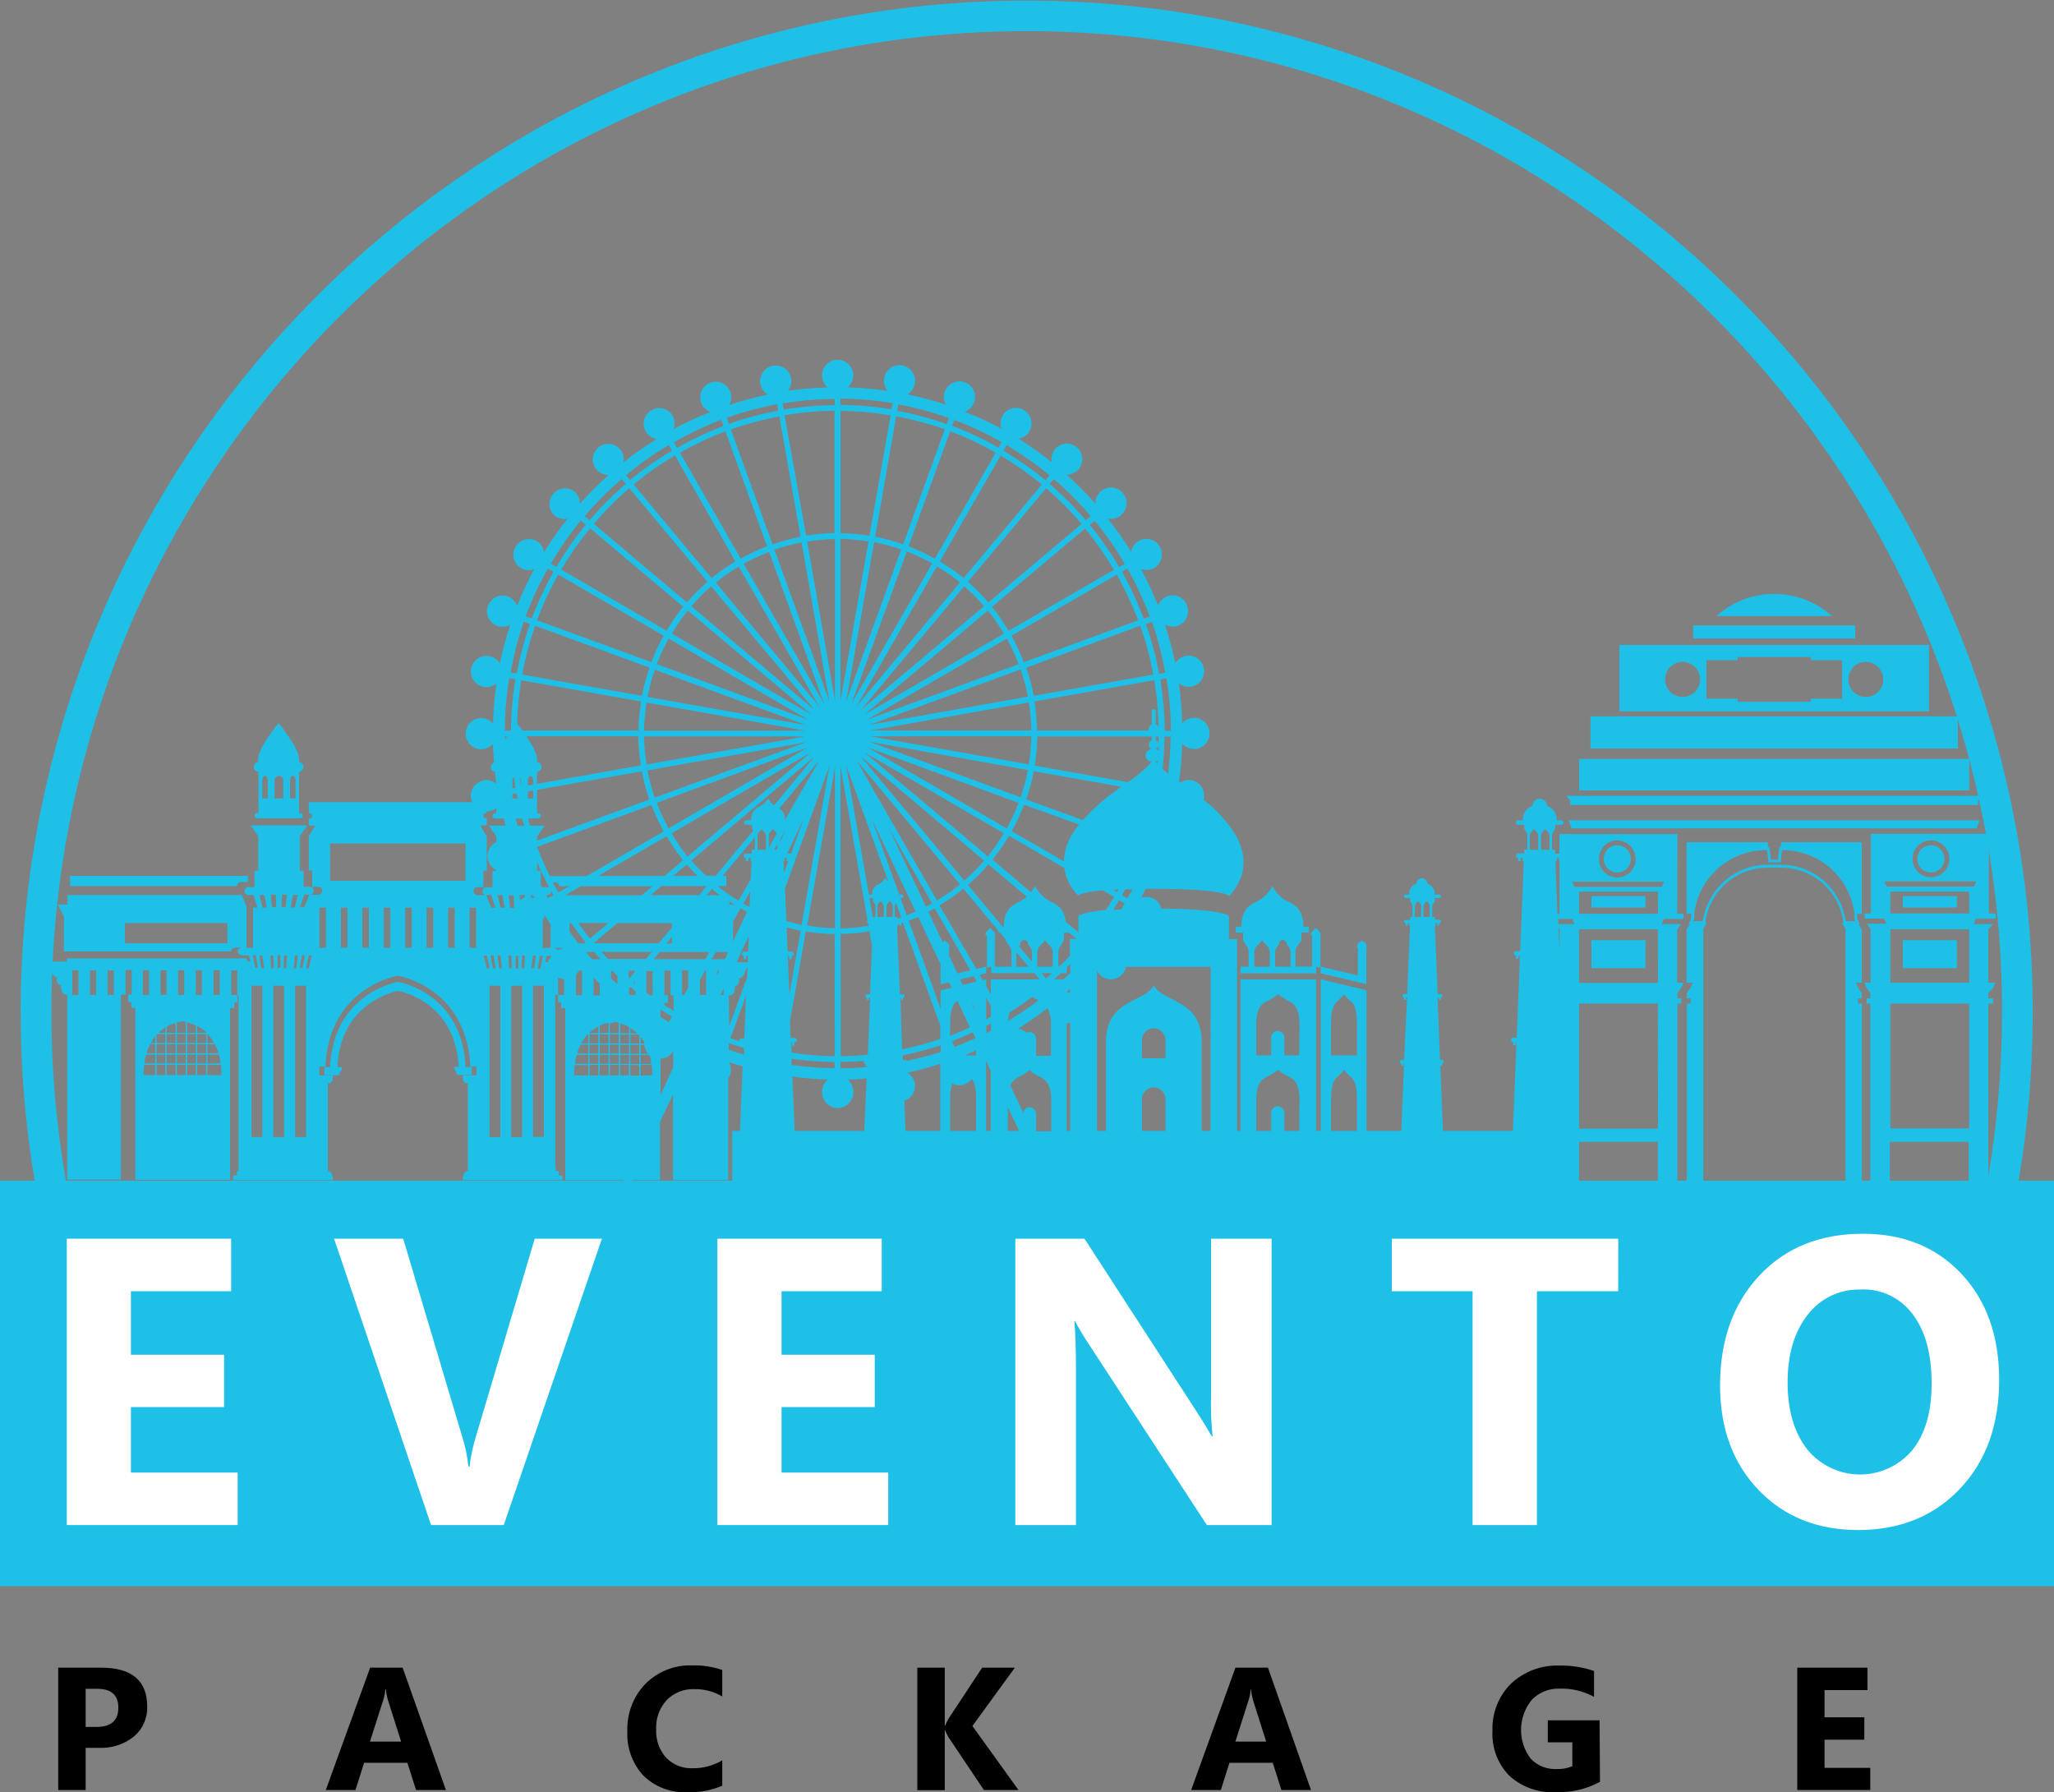 <svg width="149" height="130" viewBox="0 0 149 130" fill="none" xmlns="http://www.w3.org/2000/svg"><rect x="0" y="0" width="149" height="130" fill="#808080" stroke="none"/> <g clip-path="url(#clip0_1_6629)"> <path d="M149 85.647H0V115.06H149V85.647Z" fill="#1EC0E8"/> <path d="M17.239 110.624H4.846V89.852H16.767V93.662H9.496V98.269H16.255V102.067H9.496V106.817H17.239V110.624Z" fill="white"/> <path d="M43.663 89.852L36.543 110.624H31.27L24.234 89.852H29.249L33.557 104.308C33.768 104.982 33.908 105.676 33.975 106.379H34.064C34.146 105.657 34.295 104.944 34.509 104.25L38.79 89.852H43.663Z" fill="white"/> <path d="M64.434 110.624H52.041V89.852H63.962V93.662H56.696V98.269H63.455V102.067H56.696V106.817H64.434V110.624Z" fill="white"/> <path d="M92.246 110.624H87.547L79.03 97.572C78.654 97.017 78.308 96.442 77.993 95.85H77.935C78.009 96.583 78.048 97.703 78.051 99.209V110.624H73.654V89.852H78.669L86.871 102.496C87.244 103.069 87.587 103.633 87.907 104.192H87.965C87.864 103.244 87.825 102.291 87.85 101.338V89.852H92.246V110.624Z" fill="white"/> <path d="M117.387 93.662H111.491V110.624H106.823V93.662H100.963V89.852H117.392L117.387 93.662Z" fill="white"/> <path d="M134.805 110.986C131.839 110.986 129.427 110.019 127.57 108.083C125.713 106.148 124.781 103.623 124.775 100.506C124.775 97.226 125.722 94.571 127.614 92.54C129.507 90.51 132.014 89.494 135.135 89.494C138.086 89.494 140.472 90.465 142.29 92.406C144.109 94.347 145.019 96.907 145.022 100.086C145.022 103.351 144.078 105.983 142.188 107.981C140.298 109.978 137.837 110.98 134.805 110.986ZM135.006 93.542C134.258 93.515 133.514 93.668 132.837 93.99C132.16 94.311 131.57 94.791 131.116 95.389C130.155 96.621 129.675 98.251 129.675 100.278C129.675 102.306 130.155 103.933 131.116 105.158C131.579 105.717 132.157 106.167 132.811 106.477C133.465 106.788 134.178 106.951 134.901 106.956C135.624 106.961 136.339 106.806 136.997 106.504C137.654 106.202 138.238 105.76 138.708 105.207C139.651 104.044 140.123 102.43 140.123 100.363C140.123 98.213 139.666 96.537 138.752 95.336C138.321 94.752 137.754 94.282 137.101 93.968C136.448 93.654 135.729 93.505 135.006 93.533V93.542Z" fill="white"/> <path d="M6.212 126.784V129.843H4.223V120.969H7.338C9.563 120.969 10.677 121.911 10.679 123.796C10.693 124.206 10.613 124.614 10.446 124.989C10.28 125.364 10.031 125.696 9.718 125.96C8.994 126.54 8.084 126.832 7.16 126.784H6.212ZM6.212 122.503V125.267H6.995C8.054 125.267 8.584 124.802 8.584 123.872C8.584 122.941 8.054 122.485 6.995 122.503H6.212Z" fill="black"/> <path d="M32.347 129.843H30.18L29.552 127.87H26.41L25.788 129.843H23.634L26.851 120.969H29.209L32.347 129.843ZM29.098 126.332L28.15 123.348C28.073 123.089 28.022 122.822 27.999 122.552H27.95C27.93 122.815 27.88 123.075 27.799 123.326L26.838 126.332H29.098Z" fill="black"/> <path d="M52.393 129.53C51.596 129.874 50.732 130.034 49.865 130C49.279 130.031 48.693 129.941 48.143 129.734C47.593 129.527 47.092 129.208 46.67 128.797C46.275 128.368 45.968 127.865 45.769 127.316C45.569 126.766 45.481 126.183 45.509 125.599C45.482 124.964 45.585 124.331 45.81 123.737C46.035 123.143 46.377 122.602 46.817 122.146C47.261 121.699 47.792 121.35 48.376 121.119C48.96 120.888 49.585 120.781 50.213 120.804C50.953 120.785 51.691 120.897 52.393 121.135V123.058C51.781 122.698 51.082 122.514 50.373 122.526C50.002 122.51 49.632 122.573 49.286 122.709C48.941 122.845 48.627 123.053 48.366 123.318C48.103 123.603 47.9 123.938 47.769 124.304C47.637 124.67 47.58 125.058 47.6 125.447C47.562 126.2 47.821 126.938 48.321 127.5C48.573 127.758 48.876 127.959 49.21 128.091C49.544 128.223 49.903 128.282 50.261 128.265C51.01 128.271 51.747 128.073 52.393 127.692V129.53Z" fill="black"/> <path d="M73.882 129.843H71.372L68.796 126.001C68.708 125.844 68.63 125.681 68.564 125.513H68.533V129.856H66.544V120.969H68.533V125.164H68.564C68.613 125.048 68.693 124.883 68.809 124.668L71.247 120.969H73.619L70.54 125.2L73.882 129.843Z" fill="black"/> <path d="M95.103 129.843H92.954L92.327 127.87H89.185L88.562 129.843H86.408L89.621 120.969H91.98L95.103 129.843ZM91.85 126.332L90.903 123.348C90.828 123.088 90.779 122.822 90.756 122.552H90.729C90.708 122.815 90.655 123.075 90.573 123.326L89.617 126.332H91.85Z" fill="black"/> <path d="M116.066 129.249C115.078 129.78 113.968 130.039 112.849 130C111.618 130.067 110.412 129.641 109.493 128.815C109.074 128.387 108.748 127.875 108.536 127.313C108.325 126.75 108.232 126.15 108.265 125.55C108.241 124.919 108.347 124.29 108.577 123.703C108.807 123.115 109.155 122.582 109.6 122.137C110.076 121.69 110.637 121.343 111.248 121.116C111.859 120.89 112.509 120.788 113.16 120.817C114.001 120.803 114.838 120.937 115.634 121.211V123.085C114.868 122.667 114.005 122.461 113.133 122.49C112.76 122.476 112.387 122.54 112.04 122.68C111.693 122.819 111.378 123.031 111.118 123.3C110.628 123.899 110.354 124.646 110.339 125.422C110.324 126.197 110.571 126.954 111.038 127.571C111.281 127.824 111.575 128.022 111.9 128.152C112.226 128.281 112.575 128.34 112.924 128.323C113.313 128.338 113.7 128.268 114.059 128.117V126.382H112.279V124.785H116.035L116.066 129.249Z" fill="black"/> <path d="M135.672 129.843H130.377V120.969H135.468V122.597H132.353V124.569H135.241V126.193H132.353V128.237H135.672V129.843Z" fill="black"/> <path d="M98.498 68.704V70.762L95.802 70.122V70.601L99.117 71.388V68.704C99.123 68.705 99.129 68.704 99.135 68.703C99.141 68.701 99.146 68.697 99.15 68.693C99.154 68.689 99.157 68.683 99.159 68.678C99.162 68.672 99.162 68.666 99.161 68.66C99.161 68.654 99.16 68.648 99.158 68.643C99.156 68.638 99.152 68.633 99.148 68.629C99.144 68.626 99.139 68.623 99.134 68.621C99.128 68.619 99.123 68.619 99.117 68.619C99.124 68.558 99.11 68.495 99.076 68.444C99.041 68.392 98.99 68.354 98.93 68.338C98.87 68.302 98.822 68.249 98.792 68.186C98.76 68.249 98.71 68.301 98.65 68.338C98.59 68.354 98.538 68.392 98.504 68.444C98.47 68.495 98.455 68.558 98.463 68.619C98.457 68.619 98.451 68.619 98.446 68.621C98.441 68.623 98.436 68.626 98.431 68.629C98.427 68.633 98.424 68.638 98.422 68.643C98.419 68.648 98.418 68.654 98.418 68.66C98.412 68.67 98.411 68.683 98.414 68.695C98.418 68.706 98.425 68.716 98.436 68.722C98.447 68.728 98.459 68.73 98.471 68.726C98.483 68.723 98.493 68.715 98.498 68.704Z" fill="#1FC0E8"/> <path d="M89.647 67.237V67.648H90.177V68.194C90.233 68.311 90.3 68.422 90.377 68.525C90.524 68.704 90.596 68.934 90.578 69.165V70.122H89.99V70.601H95.477V70.131L95.784 70.194V67.854C95.796 67.854 95.807 67.85 95.815 67.841C95.824 67.833 95.828 67.821 95.828 67.809C95.828 67.798 95.824 67.786 95.815 67.778C95.807 67.769 95.796 67.765 95.784 67.765C95.789 67.704 95.774 67.643 95.74 67.593C95.706 67.542 95.655 67.505 95.597 67.487C95.597 67.45 95.582 67.413 95.555 67.386C95.528 67.359 95.492 67.344 95.455 67.344C95.417 67.344 95.381 67.359 95.354 67.386C95.327 67.413 95.312 67.45 95.312 67.487C95.254 67.505 95.203 67.542 95.169 67.593C95.135 67.643 95.12 67.704 95.125 67.765C95.114 67.765 95.102 67.769 95.094 67.778C95.085 67.786 95.081 67.798 95.081 67.809C95.081 67.821 95.085 67.833 95.094 67.841C95.102 67.85 95.114 67.854 95.125 67.854H95.179V70.113H93.973V69.156C93.964 69.04 93.978 68.923 94.016 68.813C94.053 68.703 94.113 68.602 94.191 68.516C94.275 68.414 94.348 68.303 94.409 68.185V67.64H94.938V67.228H94.547C94.547 65.909 93.893 65.622 93.265 65.309C92.85 65.065 92.514 64.704 92.3 64.272C92.082 64.704 91.746 65.064 91.329 65.309C90.702 65.622 90.048 65.909 90.048 67.228L89.647 67.237ZM92.495 69.165C92.487 69.043 92.509 68.921 92.558 68.809C92.608 68.698 92.684 68.6 92.78 68.525C92.773 68.484 92.775 68.442 92.785 68.401C92.796 68.361 92.815 68.323 92.842 68.291C92.869 68.259 92.902 68.233 92.94 68.215C92.978 68.198 93.019 68.189 93.061 68.189C93.102 68.189 93.143 68.198 93.181 68.215C93.219 68.233 93.252 68.259 93.279 68.291C93.306 68.323 93.325 68.361 93.336 68.401C93.347 68.442 93.348 68.484 93.341 68.525C93.435 68.601 93.51 68.699 93.559 68.811C93.608 68.922 93.629 69.043 93.621 69.165V70.122H92.509L92.495 69.165ZM90.987 69.165C90.979 69.043 91 68.922 91.049 68.811C91.098 68.699 91.173 68.601 91.267 68.525C91.375 68.428 91.469 68.316 91.548 68.194C91.629 68.316 91.725 68.427 91.832 68.525C91.927 68.601 92.002 68.699 92.05 68.811C92.099 68.922 92.121 69.043 92.113 69.165V70.122H90.987V69.165Z" fill="#1FC0E8"/> <path d="M17.542 63.98H17.987V63.533H5.082V64.276H17.19C17.191 64.232 17.201 64.189 17.22 64.15C17.238 64.11 17.265 64.075 17.299 64.047C17.332 64.019 17.371 63.999 17.413 63.987C17.455 63.976 17.499 63.973 17.542 63.98Z" fill="#1FC0E8"/> <path d="M18.751 55.987V58.979H18.662C18.613 58.979 18.565 58.999 18.53 59.034C18.495 59.069 18.475 59.117 18.475 59.167C18.475 59.217 18.495 59.264 18.53 59.3C18.565 59.335 18.613 59.355 18.662 59.355H21.777C21.827 59.355 21.874 59.335 21.909 59.3C21.945 59.264 21.964 59.217 21.964 59.167C21.964 59.117 21.945 59.069 21.909 59.034C21.874 58.999 21.827 58.979 21.777 58.979H21.688V55.987C21.776 55.977 21.858 55.935 21.917 55.868C21.976 55.802 22.009 55.716 22.009 55.627C22.009 55.538 21.976 55.452 21.917 55.385C21.858 55.319 21.776 55.276 21.688 55.267V55.029C21.688 54.26 20.211 52.453 20.211 52.453C20.211 52.453 18.733 54.242 18.733 55.029V55.267C18.645 55.276 18.564 55.319 18.505 55.385C18.446 55.452 18.413 55.538 18.413 55.627C18.413 55.716 18.446 55.802 18.505 55.868C18.564 55.935 18.645 55.977 18.733 55.987H18.751ZM21.039 56.595C21.039 56.421 21.128 56.282 21.239 56.282C21.35 56.282 21.439 56.421 21.439 56.595V57.91H21.039V56.595ZM19.917 56.595C19.917 56.554 19.925 56.513 19.941 56.475C19.957 56.437 19.98 56.403 20.008 56.374C20.037 56.344 20.072 56.322 20.11 56.306C20.147 56.29 20.188 56.282 20.229 56.282C20.27 56.281 20.311 56.289 20.349 56.304C20.388 56.32 20.422 56.343 20.452 56.372C20.481 56.401 20.505 56.436 20.52 56.474C20.536 56.512 20.545 56.553 20.545 56.595V57.91H19.917V56.595ZM19.027 56.595C19.027 56.421 19.116 56.282 19.223 56.282C19.33 56.282 19.423 56.421 19.423 56.595V57.91H19.027V56.595Z" fill="#1FC0E8"/> <path d="M34.215 77.402H33.77C33.547 71.986 28.875 71.221 28.875 71.221C28.875 71.221 24.185 71.986 23.949 77.402H23.535V77.993H24.492C24.692 77.993 24.643 77.706 24.643 77.706C24.826 77.706 24.803 77.402 24.803 77.402H24.474C24.697 72.581 28.875 71.878 28.875 71.878C28.875 71.878 33.036 72.563 33.276 77.384H32.942C32.942 77.384 32.942 77.689 33.107 77.689C33.107 77.689 33.053 77.975 33.258 77.975H34.215V77.402Z" fill="#1FC0E8"/> <path d="M113.909 58.394H143.491V58.058L143.799 57.723H113.602L113.909 58.058V58.394Z" fill="#1FC0E8"/> <path d="M142.85 55.047H114.549V57.333H142.85V55.047Z" fill="#1FC0E8"/> <path d="M142.023 51.961H115.377V54.291H142.023V51.961Z" fill="#1FC0E8"/> <path d="M134.578 45.369H122.826V46.313H134.578V45.369Z" fill="#1FC0E8"/> <path d="M128.7 43.082C127.154 43.078 125.661 43.652 124.513 44.692H132.892C131.741 43.653 130.247 43.079 128.7 43.082Z" fill="#1FC0E8"/> <path d="M114.006 60.088H143.393L143.598 59.502H113.802L114.006 60.088Z" fill="#1FC0E8"/> <path d="M139.927 46.787H117.473V51.596H139.927V46.787ZM122.06 50.558C121.809 50.559 121.564 50.485 121.355 50.345C121.146 50.206 120.982 50.007 120.886 49.774C120.789 49.541 120.763 49.285 120.812 49.037C120.86 48.789 120.981 48.562 121.158 48.383C121.335 48.205 121.561 48.083 121.807 48.033C122.053 47.983 122.308 48.008 122.54 48.105C122.772 48.201 122.971 48.365 123.11 48.574C123.25 48.784 123.324 49.031 123.324 49.283C123.324 49.62 123.191 49.944 122.954 50.183C122.718 50.422 122.396 50.557 122.06 50.558ZM133.63 50.678H131.361V50.907H126.056V50.678H123.787V47.892H126.056V47.659H131.361V47.892H133.63V50.678ZM135.348 50.558C135.097 50.558 134.852 50.483 134.643 50.343C134.435 50.203 134.272 50.004 134.176 49.771C134.08 49.538 134.055 49.282 134.104 49.034C134.153 48.787 134.274 48.56 134.451 48.382C134.628 48.203 134.854 48.082 135.1 48.033C135.346 47.983 135.601 48.009 135.833 48.105C136.065 48.202 136.263 48.365 136.402 48.575C136.542 48.784 136.616 49.031 136.616 49.283C136.616 49.451 136.583 49.618 136.519 49.773C136.454 49.928 136.36 50.069 136.241 50.188C136.123 50.306 135.982 50.4 135.827 50.463C135.672 50.527 135.506 50.559 135.339 50.558H135.348Z" fill="#1FC0E8"/> <path d="M119.364 68.197H115.443V70.228H119.364V68.197Z" fill="#1FC0E8"/> <path d="M119.364 65.004H115.443V65.831H119.364V65.004Z" fill="#1FC0E8"/> <path d="M117.321 63.291C117.516 63.291 117.706 63.233 117.868 63.125C118.029 63.016 118.155 62.862 118.23 62.681C118.304 62.501 118.324 62.302 118.286 62.11C118.248 61.918 118.154 61.742 118.017 61.604C117.879 61.466 117.704 61.372 117.513 61.333C117.322 61.295 117.125 61.315 116.945 61.39C116.765 61.465 116.612 61.591 116.504 61.754C116.396 61.916 116.338 62.108 116.338 62.303C116.338 62.565 116.441 62.817 116.626 63.002C116.81 63.187 117.061 63.291 117.321 63.291Z" fill="#1FC0E8"/> <path d="M121.682 60.697V60.5H113.125V61.923H112.818V61.645H112.587V60.652C112.581 60.589 112.589 60.526 112.609 60.466C112.629 60.406 112.661 60.351 112.702 60.303C112.748 60.248 112.786 60.188 112.818 60.124V59.829H113.263C113.305 59.829 113.346 59.812 113.376 59.782C113.406 59.752 113.423 59.711 113.423 59.668C113.423 59.625 113.406 59.584 113.377 59.553C113.347 59.522 113.306 59.504 113.263 59.503H112.916C112.938 59.276 112.88 59.048 112.754 58.859C112.627 58.67 112.439 58.53 112.222 58.465C112.222 58.325 112.166 58.191 112.068 58.092C111.969 57.993 111.836 57.937 111.697 57.937C111.557 57.937 111.424 57.993 111.325 58.092C111.227 58.191 111.171 58.325 111.171 58.465C110.954 58.53 110.766 58.67 110.639 58.859C110.513 59.048 110.455 59.276 110.477 59.503H110.13C110.087 59.504 110.047 59.522 110.017 59.553C109.987 59.584 109.97 59.625 109.97 59.668C109.97 59.711 109.987 59.752 110.017 59.782C110.047 59.812 110.088 59.829 110.13 59.829H110.575V60.124C110.605 60.187 110.641 60.247 110.682 60.303C110.723 60.351 110.753 60.407 110.773 60.467C110.792 60.527 110.799 60.59 110.793 60.652V61.627H110.575V61.905H110.13C110.088 61.905 110.047 61.922 110.017 61.952C109.987 61.982 109.97 62.023 109.97 62.066C109.97 62.108 109.987 62.149 110.017 62.18C110.047 62.21 110.088 62.227 110.13 62.227V62.459H110.304V62.227H110.46V62.459H110.54L110.273 68.999H109.979C109.936 68.999 109.896 69.016 109.866 69.046C109.836 69.076 109.819 69.117 109.819 69.16C109.819 69.203 109.836 69.243 109.866 69.274C109.896 69.304 109.936 69.321 109.979 69.321V69.553H110.157V69.321H110.264L110.023 75.274H109.77C109.727 75.274 109.687 75.291 109.657 75.321C109.626 75.352 109.61 75.392 109.61 75.435C109.61 75.478 109.626 75.519 109.657 75.549C109.687 75.579 109.727 75.596 109.77 75.596V75.824H109.948V75.596H110.01L109.748 82.033H104.675L104.483 77.309H104.612V77.135C104.645 77.134 104.675 77.12 104.698 77.097C104.72 77.073 104.733 77.042 104.732 77.01C104.732 76.978 104.72 76.947 104.697 76.924C104.675 76.902 104.644 76.889 104.612 76.889H104.461L104.279 72.358H104.381V72.532H104.514V72.358C104.547 72.357 104.577 72.343 104.6 72.32C104.622 72.296 104.635 72.265 104.635 72.233C104.635 72.201 104.622 72.17 104.599 72.147C104.577 72.125 104.546 72.112 104.514 72.112H104.288L104.087 67.134H104.145V66.959H104.261V67.134H104.399V66.959C104.431 66.958 104.463 66.944 104.486 66.921C104.509 66.898 104.522 66.867 104.523 66.834C104.522 66.801 104.509 66.771 104.485 66.748C104.462 66.726 104.431 66.713 104.399 66.713H104.078V66.512H103.896V65.769C103.893 65.721 103.899 65.673 103.915 65.627C103.931 65.582 103.956 65.54 103.989 65.505C104.023 65.463 104.053 65.419 104.078 65.371V65.143H104.399C104.431 65.143 104.462 65.131 104.485 65.108C104.509 65.085 104.522 65.055 104.523 65.022C104.522 64.99 104.509 64.958 104.486 64.935C104.463 64.912 104.431 64.898 104.399 64.897H104.078C104.095 64.725 104.051 64.552 103.954 64.408C103.858 64.264 103.714 64.159 103.549 64.11C103.549 64.057 103.538 64.005 103.518 63.956C103.498 63.907 103.469 63.863 103.432 63.825C103.394 63.788 103.35 63.758 103.302 63.738C103.253 63.718 103.201 63.707 103.148 63.707C103.096 63.707 103.044 63.718 102.995 63.738C102.947 63.758 102.902 63.788 102.865 63.825C102.828 63.863 102.798 63.907 102.778 63.956C102.758 64.005 102.748 64.057 102.748 64.11C102.583 64.159 102.44 64.265 102.344 64.408C102.248 64.552 102.205 64.725 102.223 64.897H101.956C101.924 64.898 101.893 64.912 101.871 64.935C101.848 64.959 101.836 64.99 101.836 65.022C101.836 65.054 101.848 65.085 101.871 65.108C101.893 65.13 101.924 65.143 101.956 65.143H102.298V65.371C102.32 65.419 102.347 65.464 102.379 65.505C102.44 65.579 102.47 65.674 102.463 65.769V66.512H102.298V66.727H101.974C101.942 66.727 101.911 66.739 101.889 66.762C101.866 66.784 101.853 66.815 101.853 66.847C101.853 66.88 101.866 66.911 101.888 66.934C101.911 66.958 101.941 66.971 101.974 66.972V67.147H102.107V66.959H102.223V67.134H102.285L102.08 72.112H101.853C101.821 72.112 101.79 72.124 101.767 72.147C101.744 72.169 101.73 72.2 101.729 72.233C101.73 72.266 101.743 72.297 101.767 72.32C101.79 72.343 101.821 72.357 101.853 72.358V72.532H101.991V72.358H102.071L101.853 76.889H101.662C101.646 76.888 101.63 76.891 101.615 76.897C101.6 76.903 101.586 76.911 101.574 76.923C101.563 76.934 101.553 76.948 101.547 76.962C101.541 76.977 101.537 76.993 101.537 77.01C101.537 77.043 101.551 77.075 101.574 77.098C101.597 77.122 101.629 77.135 101.662 77.135V77.309H101.796V77.135H101.853L101.653 82.033H99.126V71.826L95.811 71.038V82.033H95.468V71.038H89.99V82.033H89.736V68.113H89.145V66.445C89.145 66.445 88.731 65.944 84.25 65.903C84.212 65.757 84.146 65.62 84.055 65.499C83.964 65.378 83.85 65.277 83.72 65.201C83.577 65.12 83.418 65.073 83.254 65.061C83.09 65.049 82.925 65.074 82.772 65.134C82.892 64.915 82.995 64.687 83.102 64.472H83.698C88.802 64.472 89.162 64.982 89.162 64.982C89.162 64.982 91.218 63.153 89.563 60.46C88.959 59.517 88.196 58.687 87.307 58.009C87.318 57.975 87.327 57.941 87.333 57.906C87.373 57.69 87.349 57.467 87.264 57.264C87.179 57.062 87.037 56.889 86.855 56.767C86.673 56.645 86.459 56.579 86.241 56.578C86.022 56.577 85.808 56.641 85.625 56.761L85.531 56.694C85.657 55.777 85.732 54.854 85.758 53.93C85.907 54.107 86.106 54.234 86.329 54.294C86.552 54.354 86.788 54.343 87.005 54.264C87.222 54.184 87.409 54.039 87.542 53.849C87.674 53.659 87.745 53.433 87.745 53.2C87.745 52.968 87.674 52.742 87.542 52.552C87.409 52.362 87.222 52.217 87.005 52.138C86.788 52.058 86.552 52.047 86.329 52.107C86.106 52.167 85.907 52.294 85.758 52.471C85.733 51.498 85.651 50.528 85.513 49.564C85.66 49.684 85.833 49.765 86.019 49.8C86.204 49.835 86.396 49.823 86.575 49.764C86.754 49.705 86.916 49.602 87.046 49.464C87.175 49.325 87.268 49.157 87.315 48.973C87.363 48.79 87.364 48.597 87.318 48.413C87.272 48.229 87.181 48.06 87.053 47.92C86.925 47.781 86.764 47.676 86.585 47.615C86.407 47.555 86.216 47.541 86.03 47.574C85.871 47.603 85.72 47.666 85.587 47.759C85.455 47.851 85.343 47.971 85.26 48.11C85.063 47.16 84.81 46.222 84.503 45.301C84.703 45.419 84.934 45.471 85.165 45.451C85.395 45.431 85.614 45.34 85.791 45.19C85.968 45.04 86.095 44.838 86.153 44.613C86.212 44.388 86.2 44.151 86.119 43.933C86.041 43.713 85.898 43.523 85.709 43.389C85.519 43.255 85.293 43.182 85.062 43.182C84.83 43.182 84.604 43.255 84.415 43.389C84.226 43.523 84.082 43.713 84.005 43.933C83.647 43.022 83.235 42.133 82.772 41.271C82.925 41.331 83.09 41.356 83.254 41.345C83.418 41.333 83.577 41.285 83.72 41.204C83.979 41.054 84.168 40.807 84.246 40.517C84.323 40.226 84.283 39.917 84.134 39.657C83.985 39.396 83.739 39.206 83.45 39.128C83.161 39.05 82.853 39.091 82.594 39.241C82.451 39.324 82.329 39.439 82.236 39.577C82.144 39.715 82.084 39.872 82.06 40.037C81.539 39.195 80.969 38.384 80.356 37.608C80.52 37.645 80.69 37.644 80.853 37.605C81.017 37.567 81.169 37.491 81.299 37.384C81.45 37.263 81.566 37.105 81.639 36.925C81.711 36.746 81.737 36.551 81.713 36.358C81.689 36.166 81.617 35.983 81.503 35.827C81.389 35.671 81.237 35.547 81.061 35.466C80.886 35.385 80.693 35.351 80.501 35.366C80.309 35.382 80.124 35.446 79.964 35.554C79.803 35.661 79.673 35.808 79.585 35.981C79.497 36.153 79.455 36.345 79.462 36.539C78.807 35.794 78.107 35.09 77.366 34.432C77.555 34.436 77.743 34.391 77.911 34.302C78.078 34.213 78.221 34.083 78.325 33.923C78.429 33.764 78.491 33.581 78.505 33.39C78.52 33.2 78.486 33.01 78.407 32.836C78.328 32.663 78.207 32.513 78.054 32.399C77.901 32.286 77.723 32.213 77.535 32.188C77.347 32.163 77.156 32.186 76.979 32.255C76.802 32.325 76.646 32.438 76.525 32.585C76.419 32.715 76.344 32.868 76.304 33.031C76.265 33.194 76.263 33.364 76.298 33.529C75.526 32.913 74.719 32.342 73.881 31.82C74.046 31.797 74.203 31.737 74.341 31.644C74.479 31.551 74.594 31.428 74.678 31.283C74.827 31.023 74.868 30.714 74.79 30.423C74.712 30.133 74.523 29.886 74.264 29.736C74.005 29.586 73.697 29.545 73.409 29.623C73.12 29.701 72.874 29.891 72.725 30.152C72.644 30.296 72.596 30.456 72.585 30.621C72.573 30.785 72.598 30.951 72.658 31.104C71.793 30.639 70.901 30.225 69.988 29.866C70.141 29.808 70.28 29.719 70.396 29.603C70.512 29.488 70.602 29.348 70.66 29.195C70.727 29.015 70.748 28.822 70.721 28.633C70.694 28.443 70.619 28.264 70.505 28.111C70.39 27.958 70.239 27.837 70.065 27.758C69.891 27.68 69.701 27.646 69.511 27.662C69.321 27.677 69.138 27.741 68.979 27.846C68.82 27.952 68.69 28.096 68.602 28.265C68.513 28.435 68.468 28.624 68.472 28.815C68.475 29.007 68.527 29.194 68.622 29.36C67.705 29.054 66.772 28.8 65.827 28.6C66.026 28.481 66.184 28.304 66.279 28.092C66.375 27.881 66.403 27.645 66.362 27.416C66.32 27.188 66.209 26.978 66.044 26.815C65.88 26.651 65.67 26.543 65.442 26.503C65.214 26.464 64.98 26.495 64.77 26.594C64.561 26.692 64.387 26.853 64.271 27.054C64.156 27.256 64.104 27.488 64.124 27.719C64.143 27.951 64.233 28.171 64.381 28.349C63.422 28.21 62.457 28.128 61.489 28.103C61.666 27.953 61.794 27.752 61.855 27.527C61.915 27.302 61.905 27.063 61.826 26.844C61.746 26.625 61.602 26.435 61.412 26.301C61.222 26.168 60.995 26.096 60.763 26.096C60.531 26.096 60.305 26.168 60.115 26.301C59.925 26.435 59.78 26.625 59.701 26.844C59.622 27.063 59.611 27.302 59.672 27.527C59.732 27.752 59.86 27.953 60.038 28.103C59.07 28.128 58.104 28.21 57.145 28.349C57.247 28.226 57.321 28.082 57.362 27.928C57.404 27.774 57.412 27.612 57.386 27.455C57.36 27.308 57.306 27.167 57.226 27.042C57.146 26.916 57.043 26.807 56.921 26.721C56.8 26.636 56.663 26.575 56.518 26.543C56.373 26.511 56.224 26.507 56.077 26.533C55.931 26.559 55.792 26.613 55.667 26.694C55.541 26.774 55.433 26.878 55.348 27C55.263 27.122 55.203 27.26 55.17 27.405C55.138 27.551 55.135 27.701 55.161 27.848C55.189 28.008 55.251 28.159 55.343 28.292C55.435 28.425 55.555 28.536 55.695 28.617C54.75 28.817 53.816 29.071 52.9 29.378C53.014 29.176 53.063 28.944 53.041 28.714C53.02 28.483 52.928 28.264 52.779 28.088C52.629 27.911 52.43 27.785 52.207 27.726C51.984 27.667 51.748 27.678 51.532 27.759C51.315 27.838 51.129 27.983 50.997 28.174C50.865 28.364 50.794 28.59 50.795 28.822C50.795 29.053 50.866 29.28 50.998 29.47C51.13 29.659 51.318 29.804 51.534 29.883C50.621 30.243 49.73 30.655 48.864 31.118C48.924 30.965 48.949 30.8 48.937 30.636C48.925 30.472 48.878 30.313 48.797 30.17C48.648 29.909 48.402 29.719 48.113 29.641C47.825 29.563 47.517 29.604 47.258 29.754C46.999 29.904 46.81 30.151 46.732 30.441C46.654 30.732 46.695 31.041 46.844 31.301C46.927 31.445 47.041 31.568 47.179 31.661C47.316 31.754 47.472 31.814 47.636 31.838C46.798 32.36 45.992 32.931 45.22 33.547C45.257 33.382 45.255 33.212 45.216 33.048C45.177 32.884 45.1 32.732 44.993 32.603C44.8 32.373 44.525 32.229 44.227 32.203C43.929 32.177 43.633 32.271 43.404 32.464C43.175 32.658 43.032 32.934 43.006 33.234C42.98 33.533 43.074 33.831 43.266 34.061C43.376 34.189 43.513 34.291 43.667 34.358C43.821 34.426 43.988 34.457 44.156 34.45C43.417 35.109 42.717 35.811 42.06 36.552C42.068 36.384 42.038 36.216 41.972 36.061C41.906 35.906 41.805 35.768 41.678 35.658C41.447 35.479 41.156 35.398 40.866 35.429C40.576 35.461 40.31 35.605 40.123 35.829C39.936 36.054 39.842 36.342 39.861 36.635C39.881 36.927 40.012 37.2 40.227 37.398C40.356 37.504 40.508 37.58 40.671 37.619C40.833 37.657 41.003 37.658 41.166 37.621C40.554 38.398 39.987 39.209 39.466 40.05C39.442 39.886 39.381 39.729 39.289 39.591C39.196 39.453 39.075 39.338 38.932 39.254C38.804 39.18 38.662 39.132 38.515 39.112C38.369 39.093 38.219 39.103 38.077 39.142C37.934 39.18 37.8 39.247 37.682 39.337C37.565 39.428 37.466 39.541 37.392 39.67C37.319 39.799 37.27 39.941 37.251 40.089C37.232 40.236 37.242 40.386 37.28 40.53C37.319 40.674 37.385 40.808 37.475 40.926C37.566 41.044 37.678 41.143 37.806 41.218C37.949 41.298 38.107 41.346 38.27 41.358C38.434 41.37 38.597 41.344 38.75 41.285C38.289 42.148 37.877 43.036 37.517 43.946C37.438 43.727 37.293 43.538 37.103 43.404C36.913 43.27 36.687 43.199 36.455 43.199C36.223 43.198 35.997 43.27 35.807 43.404C35.617 43.537 35.472 43.726 35.393 43.945C35.313 44.164 35.303 44.402 35.363 44.628C35.423 44.853 35.55 45.054 35.727 45.204C35.905 45.354 36.124 45.446 36.355 45.466C36.586 45.487 36.818 45.435 37.019 45.319C36.712 46.24 36.459 47.178 36.262 48.128C36.144 47.928 35.968 47.77 35.758 47.674C35.547 47.578 35.312 47.549 35.085 47.591C34.858 47.633 34.649 47.745 34.486 47.91C34.324 48.075 34.216 48.286 34.176 48.515C34.137 48.744 34.169 48.98 34.267 49.19C34.365 49.401 34.525 49.576 34.725 49.692C34.925 49.808 35.156 49.86 35.386 49.84C35.616 49.821 35.835 49.73 36.013 49.582C35.876 50.546 35.792 51.516 35.764 52.489C35.659 52.363 35.529 52.262 35.381 52.193C35.233 52.123 35.072 52.087 34.909 52.087C34.611 52.087 34.324 52.206 34.113 52.418C33.902 52.63 33.783 52.918 33.783 53.218C33.783 53.519 33.902 53.806 34.113 54.019C34.324 54.231 34.611 54.35 34.909 54.35C35.072 54.35 35.233 54.314 35.381 54.244C35.529 54.175 35.659 54.073 35.764 53.947C35.764 54.395 35.804 54.842 35.839 55.316C35.767 55.344 35.705 55.396 35.665 55.462C35.624 55.529 35.607 55.608 35.615 55.685C35.624 55.763 35.658 55.836 35.712 55.892C35.767 55.949 35.838 55.985 35.915 55.996C35.915 56.179 35.951 56.367 35.977 56.555V56.833C35.853 56.734 35.71 56.663 35.556 56.625C35.403 56.586 35.243 56.581 35.087 56.609C34.793 56.662 34.532 56.831 34.36 57.077C34.188 57.323 34.12 57.627 34.171 57.924C34.189 58.015 34.218 58.103 34.255 58.188H22.401V58.997H22.481C22.504 58.998 22.527 59.004 22.548 59.014C22.569 59.024 22.588 59.039 22.604 59.056C22.62 59.074 22.632 59.094 22.64 59.116C22.648 59.138 22.651 59.162 22.65 59.185C22.651 59.209 22.648 59.232 22.64 59.254C22.632 59.277 22.62 59.297 22.604 59.314C22.588 59.332 22.569 59.346 22.548 59.356C22.527 59.366 22.504 59.372 22.481 59.373H22.401V59.892H22.89L22.645 60.25L22.401 60.639V63.139H22.645V64.329H23.09C23.166 64.329 23.238 64.359 23.292 64.413C23.345 64.467 23.375 64.539 23.375 64.615C23.375 64.691 23.345 64.764 23.292 64.818C23.238 64.871 23.166 64.902 23.09 64.902H22.467C22.543 64.902 22.615 64.871 22.669 64.818C22.722 64.764 22.752 64.691 22.752 64.615C22.752 64.539 22.722 64.467 22.669 64.413C22.615 64.359 22.543 64.329 22.467 64.329H22.023V63.157H21.747V60.657L22.29 59.874H18.196L18.738 60.657V63.157H18.462V64.347H18.018C17.942 64.347 17.87 64.377 17.816 64.431C17.763 64.484 17.733 64.557 17.733 64.633C17.733 64.709 17.763 64.782 17.816 64.836C17.87 64.889 17.942 64.919 18.018 64.919H18.387L18.689 65.836H18.387L18.356 65.76V68.748H17.884V65.765L17.835 65.635L17.555 64.924H4.899V65.617H4.192L4.637 66.472V69.017H16.763C16.763 68.856 16.932 68.73 17.141 68.73H17.617C17.408 68.73 17.239 68.856 17.239 69.017C17.239 69.178 17.408 69.298 17.617 69.298H18.062L18.164 69.746H17.951L17.897 69.522H4.846V69.746H3.222L3.729 70.381C3.723 70.505 3.763 70.626 3.841 70.722C3.919 70.818 4.03 70.881 4.152 70.9C4.125 70.955 4.11 71.015 4.11 71.077C4.11 71.138 4.124 71.199 4.15 71.254C4.177 71.309 4.216 71.358 4.264 71.395C4.312 71.433 4.368 71.46 4.428 71.472C4.428 71.472 4.348 72.148 4.873 72.148V85.566H8.766V72.148H9.109V70.359H9.554V72.148H9.296V72.689H9.523V73.1H9.821V85.575H16.692V73.127H16.99V72.716H17.217V72.174H16.772V70.385H17.217V72.174H17.306V84.94H17.185V85.271H16.91V85.602H24.149C24.149 84.94 23.78 84.94 23.78 84.94V78.589C24.136 78.589 24.149 78.32 24.149 78.003H23.157V77.372H23.602C23.851 71.588 28.858 70.775 28.858 70.775C28.858 70.775 33.868 71.588 34.117 77.372H34.562V78.003H33.57C33.57 78.32 33.57 78.589 33.939 78.589V84.94C33.939 84.94 33.57 84.94 33.57 85.602H40.801V85.271H40.525V84.94H40.312V84.609H40.276V72.174H40.481V70.909C40.62 70.976 40.771 71.014 40.926 71.02V72.174H40.481V72.716H40.708V73.127H41.006V85.602H45.215C45.253 85.655 45.304 85.698 45.362 85.727C45.447 85.769 45.544 85.779 45.636 85.756C45.728 85.733 45.809 85.679 45.865 85.602H47.876V81.375L48.82 79.38V85.602H52.825V78.231C52.876 78.155 52.919 78.074 52.954 77.989C53.008 77.835 53.029 77.671 53.014 77.508C52.999 77.345 52.95 77.187 52.869 77.046C53.198 77.153 53.532 77.251 53.87 77.35L53.679 82.033H53.114V85.785H113.125V86.094H114.545V82.824H120.267V86.094H121.682V72.796H121.958V72.421H121.682V72.027L121.958 71.656L122.109 71.28H121.664V67.406L121.94 67.031H120.543L120.699 66.655H122.114V66.284H121.669L121.682 60.697ZM16.496 68.426H9.064V66.959H16.496V68.426ZM5.691 72.174H5.246V70.385H5.691V72.174ZM6.973 72.174H6.528V70.385H6.973V72.174ZM8.255 72.174H7.81V70.385H8.255V72.174ZM15.597 75.753C15.701 75.961 15.786 76.178 15.851 76.401H15.045V75.753H15.597ZM15.045 75.659V75.01H15.081C15.256 75.206 15.406 75.424 15.526 75.659H15.045ZM15.882 76.495C15.939 76.708 15.982 76.925 16.011 77.144H15.045V76.495H15.882ZM11.258 77.985H10.408C10.409 77.735 10.424 77.486 10.453 77.238H11.258V77.985ZM11.258 77.144H10.466C10.495 76.925 10.538 76.708 10.595 76.495H11.258V77.144ZM11.258 76.401H10.631C10.697 76.178 10.783 75.96 10.889 75.753H11.263L11.258 76.401ZM11.258 75.659H10.933C11.027 75.487 11.136 75.324 11.258 75.171V75.659ZM11.997 77.985H11.356V77.247H11.997V77.985ZM11.997 77.144H11.356V76.495H11.997V77.144ZM11.997 76.401H11.356V75.753H11.997V76.401ZM11.997 75.659H11.356V75.059L11.401 75.01H11.997V75.659ZM11.997 74.916H11.494C11.648 74.767 11.817 74.634 11.997 74.518V74.916ZM12.736 77.985H12.095V77.247H12.736V77.985ZM12.736 77.144H12.095V76.495H12.736V77.144ZM12.736 76.401H12.095V75.753H12.736V76.401ZM12.736 75.659H12.095V75.01H12.736V75.659ZM12.736 74.916H12.095V74.469C12.296 74.351 12.512 74.258 12.736 74.192V74.916ZM13.474 77.985H12.829V77.247H13.474V77.985ZM13.474 77.144H12.829V76.495H13.474V77.144ZM13.474 76.401H12.829V75.753H13.474V76.401ZM13.474 75.659H12.829V75.01H13.474V75.659ZM13.474 74.916H12.829V74.16C12.963 74.124 13.1 74.099 13.238 74.084C13.238 74.084 13.332 74.084 13.474 74.12V74.916ZM14.213 77.985H13.568V77.247H14.213V77.985ZM14.213 77.144H13.568V76.495H14.213V77.144ZM14.213 76.401H13.568V75.753H14.213V76.401ZM14.213 75.659H13.568V75.01H14.213V75.659ZM14.213 74.916H13.568V74.16C13.791 74.213 14.007 74.291 14.213 74.393V74.916ZM14.952 77.985H14.306V77.247H14.952V77.985ZM14.952 77.144H14.306V76.495H14.952V77.144ZM14.952 76.401H14.306V75.753H14.952V76.401ZM14.952 75.659H14.306V75.01H14.952V75.659ZM14.952 74.916H14.306V74.42C14.54 74.539 14.758 74.69 14.952 74.867V74.916ZM15.045 77.985V77.247H16.024C16.053 77.495 16.068 77.744 16.069 77.994L15.045 77.985ZM15.49 70.381H15.935V72.17H15.49V70.381ZM14.204 70.381H14.649V72.17H14.204V70.381ZM12.922 70.381H13.367V72.17H12.922V70.381ZM11.641 70.381H12.086V72.17H11.641V70.381ZM10.359 70.381H10.804V72.17H10.359V70.381ZM22.076 64.893H22.436L22.076 65.81H21.756L22.076 64.893ZM21.902 69.285H22.125L21.947 70.206H21.756L21.902 69.285ZM20.456 64.893H20.817L20.719 65.81H20.421L20.456 64.893ZM20.34 69.285V70.206H20.136V69.285H20.34ZM20.007 64.893L20.042 65.81H19.74L19.642 64.893H20.007ZM18.556 69.285L18.712 70.206H18.512L18.334 69.285H18.556ZM18.196 70.001L18.249 70.233H18.196V70.001ZM19.032 82.48H18.244V71.499H19.032V82.48ZM18.952 70.233L18.819 69.312H19.041L19.152 70.233H18.952ZM19.046 65.836L18.819 64.919H19.179L19.352 65.836H19.046ZM19.606 69.312H19.829L19.864 70.233H19.664L19.606 69.312ZM20.612 82.48H19.82V71.499H20.612V82.48ZM20.768 70.233H20.567L20.603 69.312H20.825L20.768 70.233ZM21.253 64.919H21.613L21.386 65.836H21.084L21.253 64.919ZM21.391 69.312H21.613L21.484 70.233H21.311L21.391 69.312ZM22.201 82.48H21.408V71.499H22.201V82.48ZM22.61 69.352L22.539 69.661L22.401 70.233H22.201L22.401 69.312H22.623L22.61 69.352ZM73.29 78.745C73.355 78.593 73.45 78.456 73.569 78.343C73.689 78.229 73.829 78.141 73.984 78.083C74.227 77.954 74.459 77.804 74.678 77.636C74.895 77.805 75.126 77.954 75.368 78.083C75.719 78.258 76.258 78.454 76.258 79.823V82.06H75.154V80.803C75.155 80.74 75.143 80.677 75.119 80.618C75.096 80.56 75.061 80.506 75.016 80.461C74.972 80.416 74.919 80.381 74.861 80.356C74.803 80.332 74.741 80.32 74.678 80.32C74.57 80.324 74.466 80.367 74.385 80.439C74.304 80.512 74.25 80.61 74.233 80.718L73.29 78.745ZM76.823 70.135H76.774V69.178C76.756 68.946 76.827 68.717 76.974 68.538C77.052 68.435 77.119 68.324 77.174 68.207V67.661H77.566L78.122 68.109H77.615V69.321C77.379 69.598 77.099 69.862 76.827 70.121L76.823 70.135ZM76.235 74.348V76.585H75.154V75.341C75.154 75.214 75.104 75.092 75.015 75.001C74.926 74.911 74.805 74.859 74.678 74.858C74.603 74.861 74.53 74.881 74.464 74.916C74.299 74.758 74.089 74.653 73.864 74.617C74.595 74.156 75.304 73.659 75.986 73.127C76.175 73.501 76.262 73.917 76.24 74.335L76.235 74.348ZM63.064 65.143H63.326V65.371C63.352 65.419 63.382 65.463 63.415 65.505C63.447 65.541 63.471 65.583 63.487 65.628C63.502 65.674 63.508 65.722 63.504 65.769V66.512H63.326V66.637L63.064 65.143ZM63.647 66.512V65.769C63.644 65.719 63.653 65.669 63.673 65.623C63.693 65.578 63.724 65.537 63.762 65.505C63.762 65.475 63.775 65.445 63.796 65.423C63.818 65.401 63.847 65.389 63.878 65.389C63.909 65.389 63.938 65.401 63.96 65.423C63.982 65.445 63.994 65.475 63.994 65.505C64.033 65.537 64.064 65.577 64.084 65.623C64.104 65.669 64.113 65.719 64.109 65.769V66.512H63.647ZM84.054 53.988C84.044 53.9 84.002 53.818 83.937 53.759C83.871 53.699 83.786 53.666 83.698 53.666C83.747 53.666 83.795 53.675 83.84 53.693V53.424H84.054C84.054 53.599 84.054 53.786 84.054 53.988ZM83.965 55.397L83.823 55.245C83.887 55.227 83.946 55.195 83.996 55.151C83.965 55.222 83.956 55.303 83.947 55.383L83.965 55.397ZM83.551 53.424V53.697C83.486 53.725 83.43 53.771 83.391 53.831C83.352 53.891 83.332 53.961 83.333 54.032C83.333 54.099 83.35 54.164 83.384 54.22C83.418 54.277 83.466 54.324 83.524 54.355C83.406 54.36 83.296 54.413 83.216 54.501C83.137 54.589 83.096 54.706 83.102 54.824C83.108 54.943 83.16 55.054 83.248 55.134C83.335 55.214 83.451 55.255 83.569 55.249C83.045 55.809 82.462 56.308 81.829 56.739L75.056 55.535C75.168 54.838 75.231 54.134 75.248 53.429L83.551 53.424ZM81.357 57.07C80.324 57.755 79.381 58.568 78.549 59.489L74.438 57.986C74.674 57.32 74.859 56.637 74.994 55.942L81.357 57.07ZM77.174 62.486L73.392 60.29C73.736 59.674 74.034 59.032 74.282 58.371L78.269 59.803C78.118 60.008 77.966 60.218 77.824 60.442C77.424 61.05 77.199 61.758 77.174 62.486ZM73.73 69.169C73.728 69.138 73.728 69.106 73.73 69.075L74.62 70.126H73.73V69.169ZM73.913 68.632C73.948 68.592 73.984 68.56 74.015 68.529C74.008 68.488 74.009 68.446 74.02 68.405C74.031 68.365 74.05 68.327 74.077 68.295C74.104 68.263 74.137 68.237 74.175 68.219C74.213 68.202 74.254 68.192 74.295 68.192C74.337 68.192 74.378 68.202 74.416 68.219C74.454 68.237 74.487 68.263 74.514 68.295C74.54 68.327 74.56 68.365 74.57 68.405C74.581 68.446 74.583 68.488 74.576 68.529C74.671 68.604 74.748 68.702 74.797 68.813C74.847 68.925 74.869 69.047 74.86 69.169V69.759L73.913 68.632ZM76.369 69.169V70.126H75.243V69.169C75.235 69.047 75.257 68.926 75.305 68.814C75.354 68.703 75.429 68.605 75.523 68.529C75.631 68.431 75.727 68.32 75.808 68.198C75.887 68.32 75.981 68.432 76.089 68.529C76.182 68.605 76.257 68.702 76.306 68.812C76.354 68.923 76.376 69.044 76.369 69.164V69.169ZM74.1 65.322C73.472 65.635 72.818 65.921 72.818 67.241H72.751L70.215 64.199C70.747 63.736 71.245 63.236 71.705 62.701L74.487 65.049C74.37 65.155 74.24 65.245 74.1 65.318V65.322ZM71.661 62.119L62.717 54.578L72.818 60.442C72.473 61.027 72.087 61.586 71.661 62.115V62.119ZM62.926 54.211L73.89 58.237C73.649 58.875 73.364 59.495 73.036 60.093L62.926 54.211ZM74.567 55.857C74.438 56.527 74.259 57.187 74.033 57.83L63.064 53.804L74.567 55.857ZM63.139 53.411H74.816C74.805 54.093 74.744 54.773 74.633 55.446L63.139 53.411ZM63.139 52.99L74.633 50.955C74.744 51.628 74.805 52.308 74.816 52.99H63.139ZM63.068 52.583L74.037 48.558C74.263 49.201 74.441 49.86 74.571 50.53L63.068 52.583ZM62.93 52.19L73.04 46.321C73.368 46.919 73.654 47.539 73.895 48.178L62.93 52.19ZM62.721 51.827L71.665 44.286C72.091 44.816 72.478 45.377 72.822 45.963L62.721 51.827ZM71.389 62.428C70.947 62.946 70.466 63.431 69.952 63.877L62.45 54.882L71.389 62.428ZM69.641 64.15C69.113 64.579 68.553 64.968 67.968 65.313L62.249 55.356L62.183 55.213L69.641 64.15ZM68.844 69.307V68.704C68.85 68.704 68.856 68.704 68.862 68.702C68.868 68.7 68.873 68.696 68.877 68.692C68.882 68.688 68.885 68.683 68.887 68.677C68.889 68.671 68.889 68.665 68.889 68.659C68.889 68.653 68.888 68.647 68.885 68.642C68.883 68.637 68.88 68.632 68.875 68.629C68.871 68.625 68.866 68.622 68.861 68.62C68.856 68.618 68.85 68.618 68.844 68.618C68.852 68.557 68.837 68.495 68.803 68.443C68.769 68.391 68.717 68.353 68.657 68.337C68.597 68.3 68.547 68.248 68.515 68.185C68.485 68.248 68.437 68.301 68.377 68.337L67.34 66.136L67.812 65.89L70.397 70.385L69.454 70.609L68.844 69.307ZM67.171 65.765L64.474 60.066L67.616 65.532L67.171 65.765ZM66.423 66.127C66.21 66.226 65.978 66.306 65.769 66.391L65.324 65.13H65.413C65.445 65.13 65.476 65.117 65.498 65.094C65.521 65.072 65.534 65.041 65.534 65.009C65.534 64.977 65.521 64.945 65.499 64.922C65.476 64.899 65.446 64.885 65.413 64.884H65.235L63.215 59.355L66.423 66.127ZM64.644 65.492C64.683 65.523 64.714 65.564 64.734 65.609C64.754 65.656 64.763 65.706 64.759 65.756V66.512H64.314V65.769C64.311 65.719 64.32 65.669 64.341 65.623C64.361 65.578 64.391 65.537 64.43 65.505C64.43 65.475 64.442 65.445 64.464 65.423C64.486 65.401 64.515 65.389 64.546 65.389C64.576 65.389 64.606 65.401 64.627 65.423C64.649 65.445 64.661 65.475 64.661 65.505L64.644 65.492ZM64.919 66.512V65.769C64.913 65.674 64.943 65.579 65.004 65.505L65.382 66.552C65.284 66.588 65.182 66.615 65.08 66.646V66.512H64.919ZM65.315 72.371H65.364V72.546H65.502V72.371C65.535 72.37 65.566 72.357 65.589 72.333C65.612 72.31 65.626 72.279 65.627 72.246C65.626 72.214 65.612 72.183 65.589 72.16C65.566 72.138 65.535 72.125 65.502 72.125H65.28L65.075 67.147H65.137V67.053L65.253 67.017V67.147H65.387V66.959L65.502 66.923L68.208 74.393V75.364C67.302 75.674 66.378 75.925 65.44 76.115L65.315 72.371ZM65.921 66.794C66.152 66.709 66.366 66.619 66.61 66.516L68.234 69.956V71.401L68.849 71.253L69.035 71.651L68.234 71.839V73.181L65.921 66.794ZM68.924 74.335C68.924 72.962 69.24 72.765 69.449 72.591L70.366 74.527C69.89 74.742 69.405 74.948 68.911 75.135L68.924 74.335ZM69.654 71.043L70.638 70.81L70.86 71.199L69.841 71.441L69.654 71.043ZM71.879 73.753L71.541 73.937V72.371L71.879 72.962V73.753ZM75.332 72.568C74.625 73.102 73.89 73.598 73.129 74.053C73.14 73.85 73.173 73.649 73.227 73.454C73.803 73.09 74.362 72.708 74.905 72.309C75.043 72.402 75.185 72.489 75.332 72.568ZM71.879 71.038V72.13L71.541 71.539V71.038L71.287 71.101L71.065 70.712L71.541 70.6V70.121L70.824 70.291L68.154 65.675C68.761 65.317 69.339 64.913 69.885 64.468L72.409 67.491V67.648H72.538L72.938 68.126V68.194C72.999 68.311 73.072 68.422 73.156 68.525C73.234 68.611 73.294 68.712 73.331 68.822C73.369 68.932 73.383 69.048 73.374 69.164V70.121H72.168V67.854C72.18 67.854 72.191 67.849 72.2 67.841C72.208 67.832 72.213 67.821 72.213 67.809C72.213 67.797 72.208 67.786 72.2 67.777C72.191 67.769 72.18 67.764 72.168 67.764C72.174 67.703 72.158 67.642 72.124 67.592C72.09 67.541 72.04 67.504 71.981 67.487C71.981 67.449 71.966 67.412 71.94 67.386C71.913 67.359 71.877 67.344 71.839 67.344C71.801 67.344 71.765 67.359 71.738 67.386C71.712 67.412 71.697 67.449 71.697 67.487C71.638 67.504 71.588 67.541 71.554 67.592C71.52 67.642 71.504 67.703 71.51 67.764C71.498 67.764 71.487 67.769 71.478 67.777C71.47 67.786 71.465 67.797 71.465 67.809C71.465 67.821 71.47 67.832 71.478 67.841C71.487 67.849 71.498 67.854 71.51 67.854H71.594V70.184L71.901 70.121V70.591H75.043L75.412 71.038H71.879ZM75.564 70.591H76.316C76.173 70.721 76.031 70.85 75.871 70.976L75.564 70.591ZM78.233 66.436V67.635L77.312 66.861C77.197 65.854 76.614 65.59 76.053 65.309C75.638 65.064 75.302 64.704 75.087 64.271C75.001 64.428 74.901 64.578 74.789 64.718L71.995 62.361C72.436 61.811 72.838 61.229 73.196 60.621L77.201 62.956C77.313 63.717 77.669 64.421 78.216 64.96C78.216 64.96 78.376 64.732 79.996 64.579L80.819 65.058C80.627 65.376 80.432 65.693 80.231 66.002C78.429 66.185 78.216 66.445 78.216 66.445L78.233 66.436ZM80.752 64.539L81.153 64.517L81.046 64.709L80.752 64.539ZM83.867 54.332C83.911 54.308 83.95 54.274 83.982 54.234C84.013 54.194 84.036 54.149 84.049 54.1C84.049 54.216 84.049 54.332 84.049 54.448C83.993 54.396 83.924 54.359 83.849 54.341L83.867 54.332ZM84.036 52.99C84.052 52.953 84.061 52.914 84.063 52.874C84.063 52.777 84.024 52.683 83.956 52.615C83.888 52.546 83.795 52.507 83.698 52.507C83.747 52.507 83.795 52.516 83.84 52.534V51.595C83.84 51.595 83.84 51.443 83.693 51.443C83.547 51.443 83.551 51.595 83.551 51.595V52.538C83.486 52.566 83.43 52.613 83.391 52.673C83.352 52.733 83.332 52.803 83.333 52.874C83.326 52.913 83.326 52.952 83.333 52.99H75.23C75.214 52.285 75.15 51.581 75.038 50.884L83.734 49.34C83.933 50.547 84.039 51.767 84.049 52.99H84.036ZM74.994 50.472C74.859 49.778 74.674 49.094 74.438 48.428L82.719 45.391C83.125 46.545 83.441 47.73 83.662 48.933L74.994 50.472ZM74.264 48.034C74.016 47.373 73.718 46.732 73.374 46.115L81.01 41.683C81.613 42.745 82.131 43.853 82.559 44.997L74.264 48.034ZM73.165 45.758C72.807 45.149 72.405 44.568 71.963 44.018L78.714 38.333C79.487 39.277 80.186 40.281 80.805 41.334L73.165 45.758ZM71.705 43.7C71.245 43.166 70.747 42.665 70.215 42.202L75.884 35.412C76.808 36.207 77.67 37.073 78.46 38.002L71.705 43.7ZM71.385 43.968L62.45 51.505L69.948 42.524C70.463 42.969 70.944 43.454 71.385 43.973V43.968ZM62.134 51.237L67.963 41.084C68.549 41.429 69.108 41.817 69.636 42.246L62.134 51.237ZM61.773 51.027L65.778 40.005C66.413 40.248 67.03 40.535 67.625 40.864L61.773 51.027ZM61.382 50.884L63.411 39.326C64.077 39.456 64.733 39.635 65.373 39.862L61.382 50.884ZM64.452 63.989C64.351 63.896 64.267 63.785 64.203 63.663C64.117 63.848 63.977 64.004 63.802 64.11C63.637 64.159 63.494 64.264 63.397 64.408C63.3 64.552 63.257 64.725 63.273 64.897H63.028L61.382 55.526L64.452 63.989ZM65.787 76.96C65.777 76.942 65.763 76.926 65.745 76.915C65.727 76.904 65.706 76.898 65.685 76.898H65.493V76.553C66.423 76.363 67.342 76.118 68.243 75.82V76.307C67.434 76.566 66.611 76.781 65.778 76.951L65.787 76.96ZM69.236 75.959L69.076 75.511C69.583 75.319 70.081 75.109 70.571 74.885L70.766 75.305C70.259 75.538 69.748 75.753 69.227 75.95L69.236 75.959ZM70.473 72.756C70.605 72.911 70.694 73.097 70.731 73.297L70.473 72.756ZM71.55 74.415L71.888 74.237V74.76C71.772 74.818 71.661 74.885 71.55 74.943V74.415ZM71.888 75.704V75.748V75.713V75.704ZM76.458 71.047L76.943 70.6H77.388V70.184L77.642 69.929V70.578C77.481 70.734 77.326 70.891 77.161 71.025L76.458 71.047ZM77.375 71.973L77.628 71.727V72.009C77.544 72 77.459 72 77.375 72.009V71.973ZM80.765 65.993C80.908 65.765 81.05 65.546 81.188 65.3L81.589 65.528C81.504 65.675 81.411 65.819 81.326 65.975L80.765 65.993ZM81.798 65.17L81.397 64.937C81.477 64.799 81.549 64.656 81.624 64.512H82.158C82.029 64.723 81.913 64.937 81.789 65.17H81.798ZM84.334 55.777C84.421 54.999 84.467 54.216 84.472 53.433H84.917C84.907 54.338 84.848 55.241 84.739 56.139C84.601 56.001 84.463 55.88 84.325 55.777H84.334ZM84.935 53.013H84.49C84.481 51.766 84.374 50.521 84.17 49.291L84.615 49.211C84.82 50.46 84.93 51.724 84.944 52.99L84.935 53.013ZM84.53 48.804L84.085 48.88C83.861 47.653 83.54 46.446 83.124 45.27L83.569 45.114C83.982 46.309 84.3 47.535 84.521 48.781L84.53 48.804ZM83.409 44.72L82.964 44.881C82.527 43.702 81.999 42.559 81.384 41.464L81.784 41.236C82.412 42.345 82.953 43.503 83.4 44.698L83.409 44.72ZM81.589 40.904L81.188 41.137C80.558 40.062 79.846 39.037 79.057 38.073L79.413 37.778C80.215 38.754 80.939 39.792 81.58 40.882L81.589 40.904ZM76.449 34.754C77.406 35.579 78.299 36.476 79.119 37.438L78.763 37.738C77.958 36.79 77.08 35.908 76.138 35.099L76.449 34.754ZM73.023 32.294C74.117 32.94 75.158 33.671 76.138 34.481L75.839 34.839C74.884 34.044 73.866 33.327 72.796 32.697L73.023 32.294ZM75.572 35.157L69.903 41.933C69.357 41.488 68.778 41.084 68.172 40.726L72.587 33.041C73.634 33.664 74.632 34.367 75.572 35.144V35.157ZM69.227 30.465C70.413 30.907 71.561 31.444 72.662 32.071L72.431 32.473C71.353 31.856 70.228 31.325 69.067 30.885L69.227 30.465ZM72.226 32.849L67.816 40.524C67.203 40.178 66.565 39.88 65.907 39.63L68.924 31.279C70.064 31.709 71.168 32.23 72.226 32.835V32.849ZM65.164 29.338C66.412 29.567 67.639 29.896 68.835 30.322L68.675 30.769C67.506 30.35 66.305 30.027 65.084 29.803L65.164 29.338ZM68.537 31.149L65.516 39.487C64.852 39.253 64.172 39.068 63.482 38.932L65.013 30.201C66.21 30.42 67.388 30.732 68.537 31.136V31.149ZM60.972 28.913C62.241 28.923 63.508 29.033 64.759 29.244L64.679 29.691C63.454 29.486 62.214 29.378 60.972 29.369V28.913ZM60.972 29.807C62.191 29.817 63.406 29.924 64.608 30.125L63.073 38.865C62.378 38.751 61.676 38.686 60.972 38.673V29.807ZM60.972 39.089C61.652 39.103 62.33 39.166 63.002 39.276L60.972 50.83V39.089ZM60.972 55.589L62.93 66.771C62.904 66.794 62.889 66.826 62.886 66.861C62.887 66.885 62.895 66.907 62.91 66.927C62.924 66.946 62.943 66.96 62.966 66.968L63.002 67.16C62.33 67.271 61.652 67.334 60.972 67.348V55.589ZM60.972 67.746C61.676 67.735 62.378 67.671 63.073 67.554L63.255 68.596L63.113 72.121H62.886C62.854 72.121 62.823 72.133 62.801 72.156C62.778 72.179 62.766 72.21 62.766 72.242C62.766 72.274 62.778 72.305 62.8 72.329C62.823 72.352 62.853 72.366 62.886 72.367V72.541H63.019V72.367H63.122L62.953 76.509C62.307 76.571 61.653 76.607 60.99 76.612L60.972 67.746ZM60.972 77.028C61.546 77.028 62.116 76.996 62.677 76.951C62.661 76.97 62.651 76.994 62.65 77.019C62.65 77.051 62.662 77.082 62.685 77.106C62.707 77.129 62.738 77.143 62.77 77.144V77.318H62.899V77.399C62.263 77.457 61.622 77.488 60.972 77.493V77.028ZM60.559 28.94V29.387C59.318 29.396 58.08 29.504 56.856 29.709L56.776 29.262C58.026 29.055 59.291 28.947 60.559 28.94ZM41.78 70.694C41.865 70.611 41.936 70.514 41.989 70.408H42.225V72.197H41.78V70.694ZM52.273 72.174L52.495 71.705V72.174H52.273ZM51.214 70.385V72.174H50.769V71.079L51.156 70.408L51.214 70.385ZM49.474 72.174V70.385H49.919V71.656L49.634 72.152L49.474 72.174ZM45.723 72.174L45.629 72.099V71.683L45.714 71.58L46.087 71.875V72.174H45.723ZM38.064 65.107C37.99 65.132 37.919 65.164 37.851 65.201C37.801 65.232 37.753 65.266 37.708 65.304V64.919H38.073L38.064 65.107ZM37.174 57.593L37.472 57.544C37.495 57.664 37.526 57.79 37.548 57.91H37.174V57.593ZM38.954 55.267V55.03C38.954 54.636 38.563 53.965 38.184 53.411H46.301C46.313 54.117 46.377 54.821 46.492 55.517L38.954 56.859V55.992C39.042 55.982 39.124 55.94 39.183 55.873C39.242 55.807 39.275 55.721 39.275 55.632C39.275 55.542 39.242 55.456 39.183 55.39C39.124 55.324 39.042 55.281 38.954 55.272V55.267ZM37.788 56.609V57.029C37.753 56.815 37.726 56.582 37.695 56.385C37.746 56.443 37.775 56.518 37.775 56.595L37.788 56.609ZM38.287 56.609C38.287 56.434 38.376 56.296 38.487 56.296C38.598 56.296 38.683 56.434 38.683 56.609V56.917L38.287 56.985V56.609ZM38.287 57.41L38.683 57.338V57.924H38.287V57.41ZM39.039 59.369C39.064 59.369 39.089 59.365 39.112 59.356C39.135 59.346 39.156 59.333 39.174 59.315C39.192 59.298 39.206 59.277 39.215 59.254C39.225 59.231 39.23 59.206 39.23 59.181C39.23 59.156 39.225 59.131 39.215 59.108C39.206 59.085 39.192 59.064 39.174 59.046C39.156 59.029 39.135 59.015 39.112 59.006C39.089 58.997 39.064 58.992 39.039 58.993H38.954V57.293L46.555 55.951C46.69 56.645 46.874 57.328 47.106 57.995L38.954 60.979V60.679L39.497 59.896H38.447C38.398 59.726 38.345 59.552 38.3 59.378L39.039 59.369ZM54.364 65.778L53.919 65.546L54.418 64.674L54.373 65.756L54.364 65.778ZM52.411 63.542L54.765 60.724V61.641H54.529V61.918H54.106C54.064 61.918 54.023 61.935 53.993 61.965C53.963 61.995 53.946 62.036 53.946 62.079C53.946 62.122 53.963 62.163 53.993 62.193C54.023 62.223 54.064 62.24 54.106 62.24V62.473H54.284V62.24H54.44V62.473H54.516L54.462 63.779L53.572 65.326C53.043 65.01 52.534 64.659 52.05 64.275H52.696V63.542H52.411ZM56.598 61.05V60.88L57.043 60.08L56.598 61.05ZM56.344 60.487L55.77 61.489V60.652C55.765 60.586 55.777 60.52 55.803 60.459C55.829 60.398 55.87 60.345 55.922 60.303C55.98 60.251 56.031 60.191 56.073 60.124C56.117 60.189 56.168 60.249 56.224 60.303C56.279 60.349 56.321 60.408 56.349 60.473L56.344 60.487ZM55.254 60.138C55.299 60.203 55.352 60.263 55.41 60.317C55.461 60.359 55.501 60.413 55.527 60.473C55.553 60.534 55.565 60.6 55.561 60.666V61.641H54.952V60.652C54.947 60.575 54.964 60.497 55.001 60.429L55.107 60.303C55.165 60.25 55.216 60.19 55.259 60.124L55.254 60.138ZM49.825 62.71C50.07 62.996 50.333 63.273 50.6 63.542H48.82L49.825 62.71ZM48.197 63.542H43.386L48.357 60.657C48.714 61.265 49.114 61.846 49.554 62.397L48.197 63.542ZM48.708 60.451L58.814 54.587L49.87 62.128C49.445 61.593 49.059 61.028 48.713 60.438L48.708 60.451ZM48.495 60.093C48.167 59.495 47.882 58.875 47.641 58.237L58.605 54.211L48.495 60.093ZM47.498 57.857C47.272 57.214 47.093 56.554 46.964 55.884L58.463 53.845L47.498 57.857ZM48.134 60.312L42.554 63.555H39.884C39.546 62.862 39.235 62.155 38.963 61.431L47.258 58.394C47.506 59.044 47.801 59.677 48.139 60.286L48.134 60.312ZM40.258 64.007C40.338 64.002 40.416 64.029 40.476 64.082C40.536 64.134 40.573 64.209 40.578 64.289H41.286L40.498 64.736C40.36 64.495 40.231 64.244 40.102 63.998L40.258 64.007ZM40.988 64.946L42.114 64.289H47.325L46.546 64.946H40.988ZM44.138 66.959L42.803 68.086C42.501 67.719 42.216 67.344 41.94 66.959H44.138ZM47.974 64.275H51.263L50.715 64.933H47.196L47.974 64.275ZM51.632 64.481C51.823 64.642 52.024 64.785 52.228 64.928H51.258L51.632 64.481ZM52.905 65.376C53.034 65.461 53.158 65.546 53.292 65.626H52.905V65.376ZM53.715 65.89C53.87 65.975 54.031 66.056 54.191 66.136L53.176 68.301V66.847L53.715 65.89ZM56.166 61.623L56.385 61.243V61.498L56.327 61.623H56.166ZM56.843 62.464H56.91V62.307L56.945 62.231H57.065V62.464H57.181L56.865 63.332L56.843 62.464ZM57.243 62.222H57.279L57.252 62.298V62.231L57.243 62.222ZM57.372 61.967C57.358 61.947 57.338 61.93 57.316 61.918C57.293 61.907 57.269 61.9 57.243 61.9H57.11L58.32 59.342L57.372 61.967ZM56.927 59.498C56.95 59.331 56.924 59.16 56.854 59.007C56.784 58.853 56.672 58.723 56.531 58.631L59.388 55.213L59.321 55.352L56.927 59.498ZM56.157 58.42C55.97 58.286 55.817 58.108 55.713 57.901C55.596 58.135 55.413 58.33 55.188 58.461C54.97 58.526 54.782 58.665 54.655 58.854C54.529 59.044 54.471 59.271 54.493 59.498H54.146C54.103 59.499 54.062 59.517 54.033 59.548C54.003 59.579 53.986 59.621 53.986 59.664C53.986 59.706 54.003 59.748 54.033 59.778C54.063 59.808 54.104 59.825 54.146 59.825H54.569V60.12C54.593 60.163 54.62 60.205 54.649 60.245L51.912 63.524H51.214C50.838 63.177 50.481 62.81 50.146 62.424L59.086 54.882L56.157 58.42ZM48.735 45.959C49.083 45.373 49.471 44.813 49.897 44.282L58.841 51.823L48.735 45.959ZM58.609 52.199L47.645 48.173C47.886 47.535 48.172 46.915 48.499 46.317L58.609 52.199ZM58.467 52.592L46.968 50.553C47.098 49.883 47.276 49.223 47.502 48.58L58.467 52.592ZM58.4 52.999H46.719C46.732 52.317 46.794 51.637 46.906 50.964L58.4 52.999ZM58.4 53.42L46.906 55.455C46.794 54.782 46.732 54.102 46.719 53.42H58.4ZM38.959 63.157V62.517C39.23 63.157 39.533 63.779 39.849 64.392C39.8 64.363 39.745 64.348 39.688 64.347H39.297L39.226 64.199V63.157H38.959ZM39.697 64.919C39.77 64.921 39.841 64.897 39.898 64.851C39.955 64.805 39.994 64.741 40.009 64.669C40.053 64.754 40.098 64.843 40.147 64.928L39.746 65.161C39.702 65.081 39.662 64.996 39.617 64.919H39.697ZM39.956 65.519L40.04 65.47L39.991 65.586C40 65.564 39.964 65.541 39.956 65.519ZM41.958 68.426C41.736 68.149 41.513 67.863 41.308 67.576V66.959H41.428C41.764 67.439 42.115 67.904 42.483 68.355L42.39 68.431L41.958 68.426ZM43.075 68.395L44.784 66.955H48.744V67.281L47.783 68.426H43.115L43.075 68.395ZM48.744 67.948V68.444H48.326L48.744 67.948ZM47.285 69.048L46.84 69.567H44.121C43.952 69.397 43.787 69.222 43.622 69.048H47.285ZM44.33 70.985V70.412H44.401L44.788 70.775V71.396C44.632 71.253 44.477 71.119 44.33 70.985ZM45.611 70.412H46.056V70.488L45.651 70.985L45.611 70.949V70.412ZM47.351 72.201H47.151L46.893 72.009V70.434H47.338L47.351 72.201ZM46.07 71.369L45.963 71.284L46.07 71.159V71.369ZM47.85 69.057H51.459L51.16 69.576H47.413L47.85 69.057ZM51.939 69.057H52.829L52.584 69.576H51.614L51.939 69.057ZM54.315 67.894L54.271 69.026H53.973C53.93 69.026 53.889 69.043 53.859 69.073C53.829 69.103 53.812 69.144 53.812 69.187C53.812 69.229 53.829 69.27 53.859 69.3C53.889 69.331 53.93 69.348 53.973 69.348H53.95V69.58H54.124V69.348H54.257V69.795H53.43L54.315 67.894ZM57.145 69.348H57.252V69.58H57.43V69.348C57.473 69.348 57.513 69.331 57.544 69.3C57.574 69.27 57.59 69.229 57.59 69.187C57.59 69.144 57.574 69.103 57.544 69.073C57.513 69.043 57.473 69.026 57.43 69.026H57.136L57.065 67.272C57.399 67.362 57.737 67.442 58.08 67.509L57.261 72.157L57.145 69.348ZM57.043 66.829L56.945 64.45L60.171 55.54L58.147 67.098C57.751 66.999 57.381 66.91 57.021 66.803L57.043 66.829ZM59.784 51.058L53.946 40.896C54.54 40.565 55.157 40.278 55.793 40.037L59.784 51.058ZM56.18 39.876C56.822 39.649 57.479 39.469 58.147 39.339L60.171 50.897L56.18 39.876ZM59.424 51.25L51.921 42.26C52.449 41.832 53.006 41.443 53.59 41.097L59.424 51.25ZM59.108 51.519L50.146 43.973C50.59 43.456 51.07 42.972 51.583 42.524L59.108 51.519ZM49.83 43.7L43.075 38.002C43.864 37.072 44.726 36.206 45.651 35.412L51.321 42.202C50.788 42.664 50.289 43.164 49.83 43.7ZM49.558 44.013C49.115 44.562 48.714 45.144 48.357 45.753L40.712 41.316C41.331 40.263 42.03 39.26 42.803 38.315L49.558 44.013ZM48.139 46.111C47.797 46.728 47.499 47.37 47.249 48.03L38.954 44.993C39.381 43.849 39.897 42.74 40.498 41.678L48.139 46.111ZM47.12 48.428C46.888 49.095 46.703 49.778 46.568 50.472L37.882 48.933C38.101 47.729 38.417 46.544 38.825 45.391L47.12 48.428ZM46.506 50.884C46.39 51.58 46.326 52.284 46.314 52.99H37.904C37.713 52.735 37.557 52.543 37.508 52.476C37.539 51.427 37.64 50.38 37.811 49.345L46.506 50.884ZM37.401 57.146L37.174 57.186V56.609C37.175 56.563 37.185 56.518 37.205 56.477C37.225 56.436 37.254 56.4 37.29 56.372C37.33 56.618 37.33 56.877 37.392 57.119L37.401 57.146ZM37.882 59.382C37.926 59.556 37.98 59.731 38.029 59.901H37.548C37.499 59.731 37.45 59.556 37.406 59.382H37.882ZM37.263 64.946L37.303 65.863H37.001L36.903 64.946H37.263ZM37.602 69.339V70.26H37.401V69.339H37.602ZM38.523 64.946H38.665C38.701 65.013 38.736 65.089 38.772 65.161C38.678 65.128 38.581 65.105 38.483 65.094L38.523 64.946ZM39.163 69.339H39.386L39.208 70.26H39.008L39.163 69.339ZM39.364 68.771V66.776C39.431 66.658 39.478 66.529 39.502 66.395C39.64 66.619 39.791 66.843 39.947 67.053V68.748L39.364 68.771ZM40.699 68.771C40.76 68.772 40.821 68.785 40.877 68.811C40.734 68.82 40.594 68.86 40.467 68.927C40.427 68.876 40.376 68.835 40.317 68.808C40.258 68.781 40.194 68.768 40.129 68.771H40.699ZM42.479 69.057H43.097C43.253 69.231 43.409 69.406 43.573 69.576H42.941C42.768 69.379 42.612 69.196 42.461 69.03L42.479 69.057ZM43.062 70.918C43.213 71.07 43.369 71.213 43.507 71.365V72.206H43.062V70.918ZM47.262 77.18H46.466V76.531H47.102L47.138 76.562C47.187 76.761 47.222 76.963 47.244 77.166L47.262 77.18ZM46.746 75.695H46.466V75.207C46.572 75.335 46.666 75.473 46.746 75.619V75.695ZM46.746 75.789C46.764 76.028 46.858 76.255 47.013 76.437H46.466V75.789H46.746ZM45.727 77.18V76.531H46.372V77.18H45.727ZM46.372 77.274V78.021H45.727V77.247L46.372 77.274ZM45.727 76.437V75.789H46.372V76.437H45.727ZM45.727 75.695V75.046H46.328L46.372 75.095V75.695H45.727ZM45.727 74.952V74.563C45.91 74.678 46.08 74.811 46.234 74.961L45.727 74.952ZM44.993 75.695V75.046H45.633V75.695H44.993ZM45.633 75.789V76.437H44.993V75.789H45.633ZM44.993 74.952V74.223C45.217 74.289 45.432 74.382 45.633 74.5V74.948L44.993 74.952ZM44.993 76.531H45.633V77.18H44.993V76.531ZM46.466 78.021V77.247H47.271C47.304 77.494 47.321 77.744 47.32 77.994L46.466 78.021ZM47.907 73.221C48.183 73.4 48.459 73.575 48.74 73.745L48.513 74.143C48.308 74.022 48.108 73.897 47.907 73.771V73.221ZM48.201 72.921V72.738H48.455V72.197H48.197V70.408H48.642V72.197H48.86V73.32L48.201 72.921ZM52.019 70.43H52.175L52.019 70.757V70.43ZM52.865 72.219C53.372 72.219 53.31 71.544 53.31 71.544C53.369 71.531 53.426 71.505 53.474 71.467C53.522 71.429 53.56 71.381 53.587 71.325C53.613 71.27 53.626 71.209 53.625 71.148C53.624 71.086 53.609 71.026 53.581 70.971C53.707 70.958 53.823 70.897 53.906 70.8C53.988 70.704 54.031 70.579 54.026 70.452L54.235 70.189L54.209 70.842L52.9 74.451L52.865 72.219ZM54.12 72.219L53.995 75.323H53.795C53.752 75.323 53.711 75.34 53.681 75.371C53.651 75.401 53.635 75.442 53.635 75.484C53.632 75.501 53.632 75.517 53.635 75.534L52.985 75.314L54.12 72.219ZM57.426 76.799C58.458 76.946 59.498 77.025 60.541 77.037V77.484C59.498 77.474 58.458 77.397 57.426 77.251V76.799ZM57.426 76.374L57.395 75.614H57.457V75.842H57.635V75.614C57.677 75.614 57.718 75.597 57.748 75.567C57.778 75.537 57.795 75.496 57.795 75.453C57.795 75.41 57.778 75.37 57.748 75.339C57.718 75.309 57.677 75.292 57.635 75.292H57.355L57.306 74.093L58.454 67.563C59.147 67.679 59.847 67.743 60.55 67.755V76.621C59.498 76.603 58.448 76.514 57.408 76.352L57.426 76.374ZM58.552 67.151L60.576 55.598V67.339C59.892 67.32 59.209 67.251 58.534 67.134L58.552 67.151ZM58.552 39.285C59.221 39.175 59.898 39.112 60.576 39.097V50.839L58.552 39.285ZM58.48 38.874L56.91 30.116C58.11 29.915 59.324 29.808 60.541 29.798V38.664C59.844 38.678 59.15 38.743 58.463 38.856L58.48 38.874ZM58.071 38.937C57.381 39.072 56.701 39.258 56.037 39.491L53.016 31.154C54.163 30.746 55.34 30.429 56.536 30.205L58.071 38.937ZM56.385 29.338L56.465 29.785C55.244 30.01 54.043 30.333 52.873 30.751L52.718 30.304C53.907 29.882 55.127 29.553 56.367 29.32L56.385 29.338ZM55.646 39.625C54.987 39.876 54.347 40.175 53.732 40.52L49.327 32.844C50.383 32.237 51.485 31.716 52.624 31.288L55.646 39.625ZM52.326 30.456L52.482 30.903C51.321 31.344 50.197 31.875 49.118 32.491L48.886 32.089C49.982 31.453 51.127 30.905 52.308 30.451L52.326 30.456ZM48.967 33.046L53.35 40.726C52.743 41.084 52.165 41.488 51.619 41.933L45.963 35.144C46.902 34.365 47.9 33.663 48.949 33.041L48.967 33.046ZM48.522 32.285L48.748 32.688C47.681 33.321 46.663 34.035 45.705 34.826L45.411 34.472C46.386 33.661 47.423 32.928 48.513 32.281L48.522 32.285ZM45.095 34.745L45.393 35.103C44.45 35.913 43.571 36.796 42.763 37.742L42.412 37.443C43.233 36.479 44.128 35.58 45.086 34.754L45.095 34.745ZM42.14 37.76L42.492 38.055C41.705 39.02 40.992 40.045 40.36 41.119L39.964 40.887C40.603 39.787 41.328 38.74 42.132 37.756L42.14 37.76ZM39.755 41.249L40.156 41.477C39.543 42.563 39.014 43.695 38.576 44.863L38.131 44.702C38.577 43.508 39.117 42.352 39.746 41.245L39.755 41.249ZM38.002 45.096L38.447 45.252C38.035 46.429 37.714 47.636 37.486 48.862L37.041 48.781C37.261 47.528 37.579 46.294 37.993 45.091L38.002 45.096ZM36.947 49.193L37.392 49.273C37.189 50.504 37.081 51.748 37.068 52.995H36.623C36.628 51.72 36.734 50.447 36.938 49.188L36.947 49.193ZM36.783 53.415L36.623 53.652C36.623 53.572 36.623 53.496 36.623 53.415H36.783ZM23.647 68.748H23.171V65.841H23.647V68.748ZM25.204 68.748H24.724V65.841H25.204V68.748ZM26.762 68.748H26.281V65.841H26.762V68.748ZM28.315 68.748H27.838V65.841H28.315V68.748ZM29.872 68.748H29.392V65.841H29.872V68.748ZM31.43 68.748H30.949V65.841H31.43V68.748ZM32.983 68.748H32.506V65.841H32.983V68.748ZM33.77 63.895H23.945V61.18H33.77V63.895ZM34.54 68.748H34.064V65.841H34.54V68.748ZM34.353 64.638C34.354 64.561 34.385 64.489 34.439 64.435C34.493 64.381 34.566 64.351 34.642 64.351H35.061V63.157H35.31V60.657L35.065 60.268L34.829 59.874H35.31V59.355H35.23C35.206 59.354 35.183 59.348 35.162 59.338C35.141 59.328 35.122 59.314 35.106 59.297C35.091 59.279 35.079 59.259 35.071 59.236C35.063 59.214 35.059 59.191 35.061 59.167C35.059 59.144 35.063 59.12 35.071 59.098C35.079 59.076 35.091 59.056 35.106 59.038C35.122 59.021 35.141 59.007 35.162 58.996C35.183 58.986 35.206 58.981 35.23 58.98H35.31V58.841C35.381 58.847 35.452 58.847 35.523 58.841C35.699 58.807 35.863 58.732 36.004 58.622V58.993H35.915C35.865 58.993 35.818 59.013 35.783 59.048C35.748 59.083 35.728 59.131 35.728 59.181C35.728 59.231 35.748 59.278 35.783 59.314C35.818 59.349 35.865 59.369 35.915 59.369H36.542L36.676 59.888H35.461L36.004 60.67V61.082C35.814 61.175 35.654 61.319 35.542 61.499C35.43 61.679 35.371 61.887 35.371 62.099C35.371 62.312 35.43 62.52 35.542 62.7C35.654 62.879 35.814 63.024 36.004 63.117V63.171H35.728V64.36H35.283C35.246 64.36 35.209 64.368 35.174 64.382C35.14 64.397 35.108 64.418 35.082 64.444C35.055 64.471 35.034 64.502 35.02 64.537C35.006 64.572 34.998 64.609 34.998 64.647C34.998 64.684 35.006 64.721 35.02 64.756C35.034 64.791 35.055 64.823 35.082 64.849C35.108 64.876 35.14 64.897 35.174 64.911C35.209 64.925 35.246 64.933 35.283 64.933H34.66C34.62 64.935 34.58 64.929 34.542 64.915C34.504 64.901 34.47 64.879 34.441 64.851C34.412 64.823 34.389 64.789 34.374 64.751C34.359 64.714 34.352 64.674 34.353 64.633V64.638ZM35.808 69.316L35.964 70.238H35.759L35.586 69.316H35.808ZM35.27 64.924H35.635L35.937 65.841H35.635L35.27 64.924ZM35.31 70.238L35.172 69.665L35.096 69.357V69.316H35.319L35.519 70.238H35.319H35.31ZM36.298 82.484H35.506V71.499H36.298V82.484ZM36.213 70.238L36.084 69.316H36.307L36.413 70.238H36.213ZM36.311 65.841L36.084 64.924H36.44L36.609 65.841H36.311ZM36.872 69.316H37.094L37.13 70.238H36.925L36.872 69.316ZM37.877 82.484H37.085V71.499H37.877V82.484ZM38.033 70.238H37.833L37.868 69.316H38.091L38.033 70.238ZM38.656 69.316H38.879L38.745 70.238H38.545L38.656 69.316ZM39.453 72.179V82.467H38.665V71.499H39.453V72.179ZM39.502 70.238H39.448L39.502 70.005V70.238ZM39.764 69.79H39.555L39.657 69.343H40C39.955 69.417 39.919 69.497 39.893 69.58H39.804L39.764 69.79ZM42.67 78.007H41.642C41.642 77.739 41.664 77.493 41.691 77.26H42.67V78.007ZM42.67 77.166H41.704C41.733 76.947 41.776 76.731 41.833 76.518H42.67V77.166ZM42.67 76.424H41.864C41.929 76.2 42.014 75.983 42.118 75.775H42.67V76.424ZM42.67 75.681H42.172C42.291 75.447 42.441 75.229 42.617 75.033H42.67V75.681ZM43.409 78.007H42.759V77.247H43.404L43.409 78.007ZM43.409 77.166H42.759V76.518H43.404L43.409 77.166ZM43.409 76.424H42.759V75.775H43.404L43.409 76.424ZM43.409 75.681H42.759V75.033H43.404L43.409 75.681ZM43.409 74.939H42.759V74.907C42.953 74.73 43.17 74.579 43.404 74.46L43.409 74.939ZM44.147 78.007H43.502V77.247H44.147V78.007ZM44.147 77.166H43.502V76.518H44.147V77.166ZM44.147 76.424H43.502V75.775H44.147V76.424ZM44.147 75.681H43.502V75.033H44.147V75.681ZM43.502 74.939V74.393C43.66 74.317 43.824 74.254 43.992 74.205C44.043 74.21 44.096 74.21 44.147 74.205V74.925L43.502 74.939ZM44.882 78.007H44.241V77.247H44.895L44.882 78.007ZM44.882 77.166H44.241V76.518H44.895L44.882 77.166ZM44.882 76.424H44.241V75.775H44.895L44.882 76.424ZM44.882 75.681H44.241V75.033H44.895L44.882 75.681ZM44.882 74.939H44.241V74.219C44.372 74.212 44.5 74.18 44.619 74.125C44.686 74.125 44.775 74.151 44.882 74.183V74.939ZM44.979 78.007V77.247H45.62V77.994L44.979 78.007ZM47.912 79.434V76.799C48.1 76.791 48.283 76.735 48.445 76.637C48.606 76.538 48.739 76.4 48.833 76.236C48.832 76.219 48.832 76.203 48.833 76.187V77.426L47.912 79.434ZM52.869 76.151V75.659C53.234 75.789 53.599 75.905 53.968 76.017V76.495C53.581 76.388 53.221 76.272 52.865 76.151H52.869ZM58.12 82.033H57.644L57.484 78.097C58.334 78.21 59.189 78.28 60.047 78.307C59.921 78.412 59.819 78.543 59.749 78.691C59.679 78.839 59.643 79.001 59.642 79.166C59.632 79.32 59.654 79.476 59.706 79.622C59.759 79.768 59.84 79.901 59.946 80.015C60.052 80.128 60.179 80.218 60.321 80.28C60.463 80.341 60.615 80.373 60.77 80.373C60.924 80.373 61.077 80.341 61.219 80.28C61.36 80.218 61.488 80.128 61.594 80.015C61.699 79.901 61.781 79.768 61.833 79.622C61.886 79.476 61.908 79.32 61.898 79.166C61.898 79.002 61.862 78.84 61.793 78.691C61.724 78.543 61.623 78.412 61.497 78.307C61.942 78.307 62.414 78.267 62.868 78.226L62.694 82.033H58.12ZM65.685 82.033L65.596 79.846C65.802 79.78 65.985 79.656 66.122 79.488C66.259 79.32 66.345 79.116 66.369 78.9C66.393 78.684 66.354 78.466 66.257 78.271C66.16 78.077 66.009 77.915 65.823 77.806C66.63 77.634 67.427 77.421 68.212 77.166V82.033H65.685ZM70.807 82.033H68.924V79.796C68.909 79.387 68.957 78.978 69.067 78.584C69.206 78.66 69.36 78.706 69.518 78.717C69.676 78.729 69.835 78.706 69.983 78.651C70.192 78.578 70.374 78.442 70.504 78.262C70.664 78.468 70.811 78.857 70.811 79.796L70.807 82.033ZM70.006 76.553H69.983C70.259 76.442 70.535 76.316 70.807 76.196V76.562L70.006 76.553ZM71.532 82.033V76.96L71.87 77.681V82.033H71.532ZM73.112 80.311L73.926 82.033H73.112V80.311ZM77.379 82.033V74.219C77.464 74.221 77.55 74.212 77.633 74.192V82.033H77.379ZM84.543 82.033H82.839V79.796C82.831 79.679 82.846 79.56 82.885 79.449C82.924 79.338 82.986 79.236 83.066 79.149C83.146 79.063 83.242 78.994 83.35 78.947C83.458 78.9 83.574 78.876 83.691 78.876C83.809 78.876 83.925 78.9 84.032 78.947C84.14 78.994 84.237 79.063 84.317 79.149C84.397 79.236 84.458 79.338 84.497 79.449C84.536 79.56 84.552 79.679 84.543 79.796V82.033ZM84.543 76.759H82.839V75.386C82.855 75.169 82.951 74.967 83.109 74.819C83.267 74.671 83.475 74.589 83.691 74.589C83.907 74.589 84.115 74.671 84.273 74.819C84.431 74.967 84.528 75.169 84.543 75.386V76.759ZM87.814 82.033H87.169V75.596C87.169 72.465 84.428 72.769 83.702 71.486C82.973 72.769 80.231 72.465 80.231 75.596V82.033H79.577V70.403C79.641 70.546 79.735 70.673 79.853 70.775C79.967 70.87 80.098 70.942 80.239 70.987C80.381 71.032 80.529 71.048 80.677 71.034C80.825 71.021 80.968 70.979 81.099 70.909C81.231 70.84 81.347 70.746 81.442 70.631C81.561 70.489 81.643 70.318 81.678 70.135H87.823L87.814 82.033ZM94.244 82.033H93.167V80.776C93.174 80.709 93.166 80.641 93.145 80.577C93.124 80.513 93.09 80.454 93.045 80.405C93 80.355 92.945 80.315 92.883 80.288C92.822 80.26 92.756 80.246 92.689 80.246C92.622 80.246 92.556 80.26 92.494 80.288C92.433 80.315 92.378 80.355 92.333 80.405C92.288 80.454 92.254 80.513 92.233 80.577C92.212 80.641 92.204 80.709 92.21 80.776V82.033H91.129V79.796C91.129 78.428 91.645 78.231 92.019 78.056C92.261 77.927 92.492 77.778 92.709 77.609C92.928 77.777 93.16 77.927 93.403 78.056C93.75 78.231 94.266 78.428 94.266 79.796L94.244 82.033ZM94.244 76.553H93.167V75.31C93.174 75.243 93.166 75.175 93.145 75.111C93.124 75.047 93.09 74.989 93.045 74.939C93 74.889 92.945 74.849 92.883 74.822C92.822 74.795 92.756 74.781 92.689 74.781C92.622 74.781 92.556 74.795 92.494 74.822C92.433 74.849 92.378 74.889 92.333 74.939C92.288 74.989 92.254 75.047 92.233 75.111C92.212 75.175 92.204 75.243 92.21 75.31V76.553H91.129V74.317C91.129 72.944 91.645 72.747 92.019 72.573C92.261 72.444 92.492 72.294 92.709 72.125C92.928 72.293 93.16 72.443 93.403 72.573C93.75 72.747 94.266 72.944 94.266 74.317L94.244 76.553ZM98.44 82.033H96.554V79.796C96.554 78.428 96.865 78.231 97.079 78.056C97.23 77.919 97.37 77.77 97.497 77.609C97.622 77.771 97.762 77.921 97.915 78.056C98.124 78.231 98.44 78.428 98.44 79.796V82.033ZM98.44 76.553H96.554V74.317C96.554 72.944 96.865 72.747 97.079 72.573C97.23 72.436 97.37 72.286 97.497 72.125C97.622 72.287 97.762 72.437 97.915 72.573C98.124 72.747 98.44 72.944 98.44 74.317V76.553ZM103.082 66.512H102.637V65.769C102.633 65.719 102.642 65.669 102.662 65.623C102.682 65.577 102.713 65.537 102.752 65.505C102.752 65.475 102.764 65.445 102.786 65.423C102.808 65.401 102.837 65.389 102.868 65.389C102.899 65.389 102.928 65.401 102.95 65.423C102.972 65.445 102.984 65.475 102.984 65.505C103.022 65.537 103.053 65.578 103.073 65.623C103.093 65.669 103.102 65.719 103.099 65.769L103.082 66.512ZM103.705 66.512H103.26V65.769C103.256 65.719 103.265 65.669 103.285 65.623C103.305 65.577 103.336 65.537 103.375 65.505C103.375 65.475 103.387 65.445 103.409 65.423C103.431 65.401 103.46 65.389 103.491 65.389C103.522 65.389 103.551 65.401 103.573 65.423C103.594 65.445 103.607 65.475 103.607 65.505C103.645 65.537 103.676 65.578 103.696 65.623C103.716 65.669 103.725 65.719 103.722 65.769L103.705 66.512ZM111.581 61.641H110.971V60.652C110.967 60.586 110.979 60.519 111.006 60.458C111.033 60.398 111.075 60.344 111.127 60.303C111.183 60.249 111.234 60.189 111.278 60.124C111.321 60.191 111.372 60.251 111.43 60.303C111.481 60.345 111.522 60.398 111.548 60.459C111.575 60.52 111.586 60.586 111.581 60.652V61.641ZM112.4 61.641H111.79V60.652C111.786 60.586 111.798 60.52 111.824 60.46C111.85 60.399 111.891 60.346 111.941 60.303C112 60.25 112.052 60.19 112.097 60.124C112.139 60.191 112.19 60.251 112.248 60.303C112.3 60.345 112.341 60.398 112.367 60.459C112.393 60.52 112.405 60.586 112.4 60.652V61.641ZM117.321 60.97C117.585 60.97 117.843 61.049 118.063 61.196C118.282 61.343 118.454 61.553 118.555 61.798C118.656 62.044 118.682 62.313 118.631 62.574C118.579 62.834 118.452 63.073 118.265 63.261C118.079 63.448 117.841 63.576 117.582 63.628C117.323 63.68 117.054 63.653 116.81 63.551C116.566 63.45 116.358 63.278 116.211 63.057C116.065 62.837 115.986 62.577 115.986 62.312C115.985 62.134 116.018 61.959 116.084 61.794C116.15 61.63 116.248 61.48 116.373 61.354C116.497 61.228 116.644 61.128 116.807 61.06C116.97 60.992 117.145 60.956 117.321 60.956V60.97ZM113.125 69.021L113.058 67.308L113.143 67.406L113.125 69.021ZM113.032 67.031V66.655H114.059L114.215 67.031H113.032ZM112.925 62.482V62.249H113.08V62.482H113.129V66.284H112.978L112.827 62.482H112.925ZM120.272 81.872H114.545V72.796H120.267L120.272 81.872ZM120.272 71.302H114.545V67.406H120.267L120.272 71.302ZM120.272 66.284H114.545V64.678H120.267L120.272 66.284ZM120.543 64.329H114.197L114.042 63.953H120.717L120.543 64.329Z" fill="#1FC0E8"/> <path d="M144.773 66.633V66.261H144.27V60.482H135.713V66.261H135.268V66.633H136.687L136.839 67.008H135.423L135.695 67.384V71.28H135.25L135.406 71.656L135.677 72.027V72.421H135.406V72.796H135.677V86.094H137.092V82.825H142.815V86.094H144.234V72.796H144.581V72.421H144.234V72.027L144.581 71.656L144.737 71.28H144.234V67.406L144.581 67.031H143.166L143.318 66.655L144.773 66.633ZM140.074 60.956C140.338 60.956 140.596 61.035 140.815 61.183C141.035 61.33 141.206 61.54 141.307 61.785C141.408 62.03 141.435 62.3 141.383 62.56C141.331 62.821 141.204 63.06 141.018 63.247C140.831 63.435 140.593 63.563 140.334 63.614C140.075 63.666 139.807 63.64 139.563 63.538C139.319 63.437 139.11 63.265 138.964 63.044C138.817 62.823 138.739 62.564 138.739 62.298C138.739 61.943 138.879 61.601 139.13 61.35C139.38 61.098 139.72 60.956 140.074 60.956ZM142.85 81.849H137.128V72.796H142.85V81.849ZM142.85 71.28H137.128V67.406H142.85V71.28ZM142.85 66.261H137.128V64.678H142.85V66.261ZM136.856 64.307L136.705 63.931H143.353L143.202 64.307H136.856Z" fill="#1FC0E8"/> <path d="M141.952 68.197H138.031V70.228H141.952V68.197Z" fill="#1FC0E8"/> <path d="M141.952 65.004H138.031V65.831H141.952V65.004Z" fill="#1FC0E8"/> <path d="M140.074 63.291C140.268 63.291 140.458 63.232 140.619 63.123C140.78 63.014 140.905 62.859 140.979 62.678C141.053 62.498 141.072 62.299 141.033 62.107C140.995 61.916 140.901 61.74 140.763 61.602C140.625 61.465 140.45 61.371 140.26 61.333C140.069 61.295 139.871 61.315 139.692 61.39C139.513 61.465 139.359 61.592 139.251 61.754C139.143 61.917 139.086 62.108 139.086 62.303C139.086 62.433 139.112 62.562 139.161 62.682C139.211 62.803 139.284 62.912 139.376 63.004C139.467 63.095 139.576 63.168 139.696 63.218C139.816 63.267 139.944 63.292 140.074 63.291Z" fill="#1FC0E8"/> <path d="M129.171 61.462H129.069L128.98 62.357H128.45L128.361 61.462H128.259L128.219 61.096H122.35V66.262H122.674V66.615L122.501 67.027H122.608L122.35 67.385V71.281H122.795L122.639 71.656L122.367 72.027V72.421H122.639V72.797H122.367V86.095H123.56V67.38L123.805 66.933H123.707C123.844 65.831 124.376 64.817 125.205 64.082C126.034 63.347 127.101 62.942 128.206 62.943H129.229C130.334 62.942 131.401 63.347 132.23 64.082C133.058 64.817 133.591 65.831 133.728 66.933H133.63L133.875 67.38C133.875 67.42 133.875 67.461 133.875 67.505V86.095H135.063V72.797H134.783V72.421H135.054V72.027L134.783 71.656L134.631 71.281H135.054V67.407L134.818 67.049H134.903L134.734 66.638V66.284H135.054V61.096H129.216L129.171 61.462ZM129.256 61.668C130.542 61.651 131.789 62.109 132.76 62.956C133.732 63.803 134.36 64.98 134.525 66.262V66.656L134.591 66.821H133.893C133.723 65.703 133.173 64.678 132.335 63.923C131.476 63.157 130.369 62.732 129.22 62.728H128.197C127.048 62.73 125.94 63.155 125.082 63.923C124.242 64.677 123.689 65.702 123.52 66.821H122.83L122.901 66.656V66.262C123.065 64.98 123.692 63.804 124.663 62.957C125.633 62.11 126.88 61.651 128.166 61.668H128.197L128.286 62.54H129.176L129.265 61.668H129.256Z" fill="#1FC0E8"/> <path d="M4.78 85.647C4.078 81.595 3.725 77.49 3.725 73.378C3.725 34.151 35.475 2.259 74.478 2.259C113.481 2.259 145.231 34.173 145.231 73.4C145.231 77.513 144.879 81.618 144.177 85.669H146.433C147.115 81.616 147.457 77.512 147.456 73.4C147.456 32.943 114.71 0.045 74.478 0.045C34.247 0.045 1.5 32.965 1.5 73.423C1.499 77.534 1.841 81.638 2.523 85.692L4.78 85.647Z" fill="#1FC0E8"/> </g> <defs> <clipPath id="clip0_1_6629"> <rect width="149" height="130" fill="white"/> </clipPath> </defs> </svg>